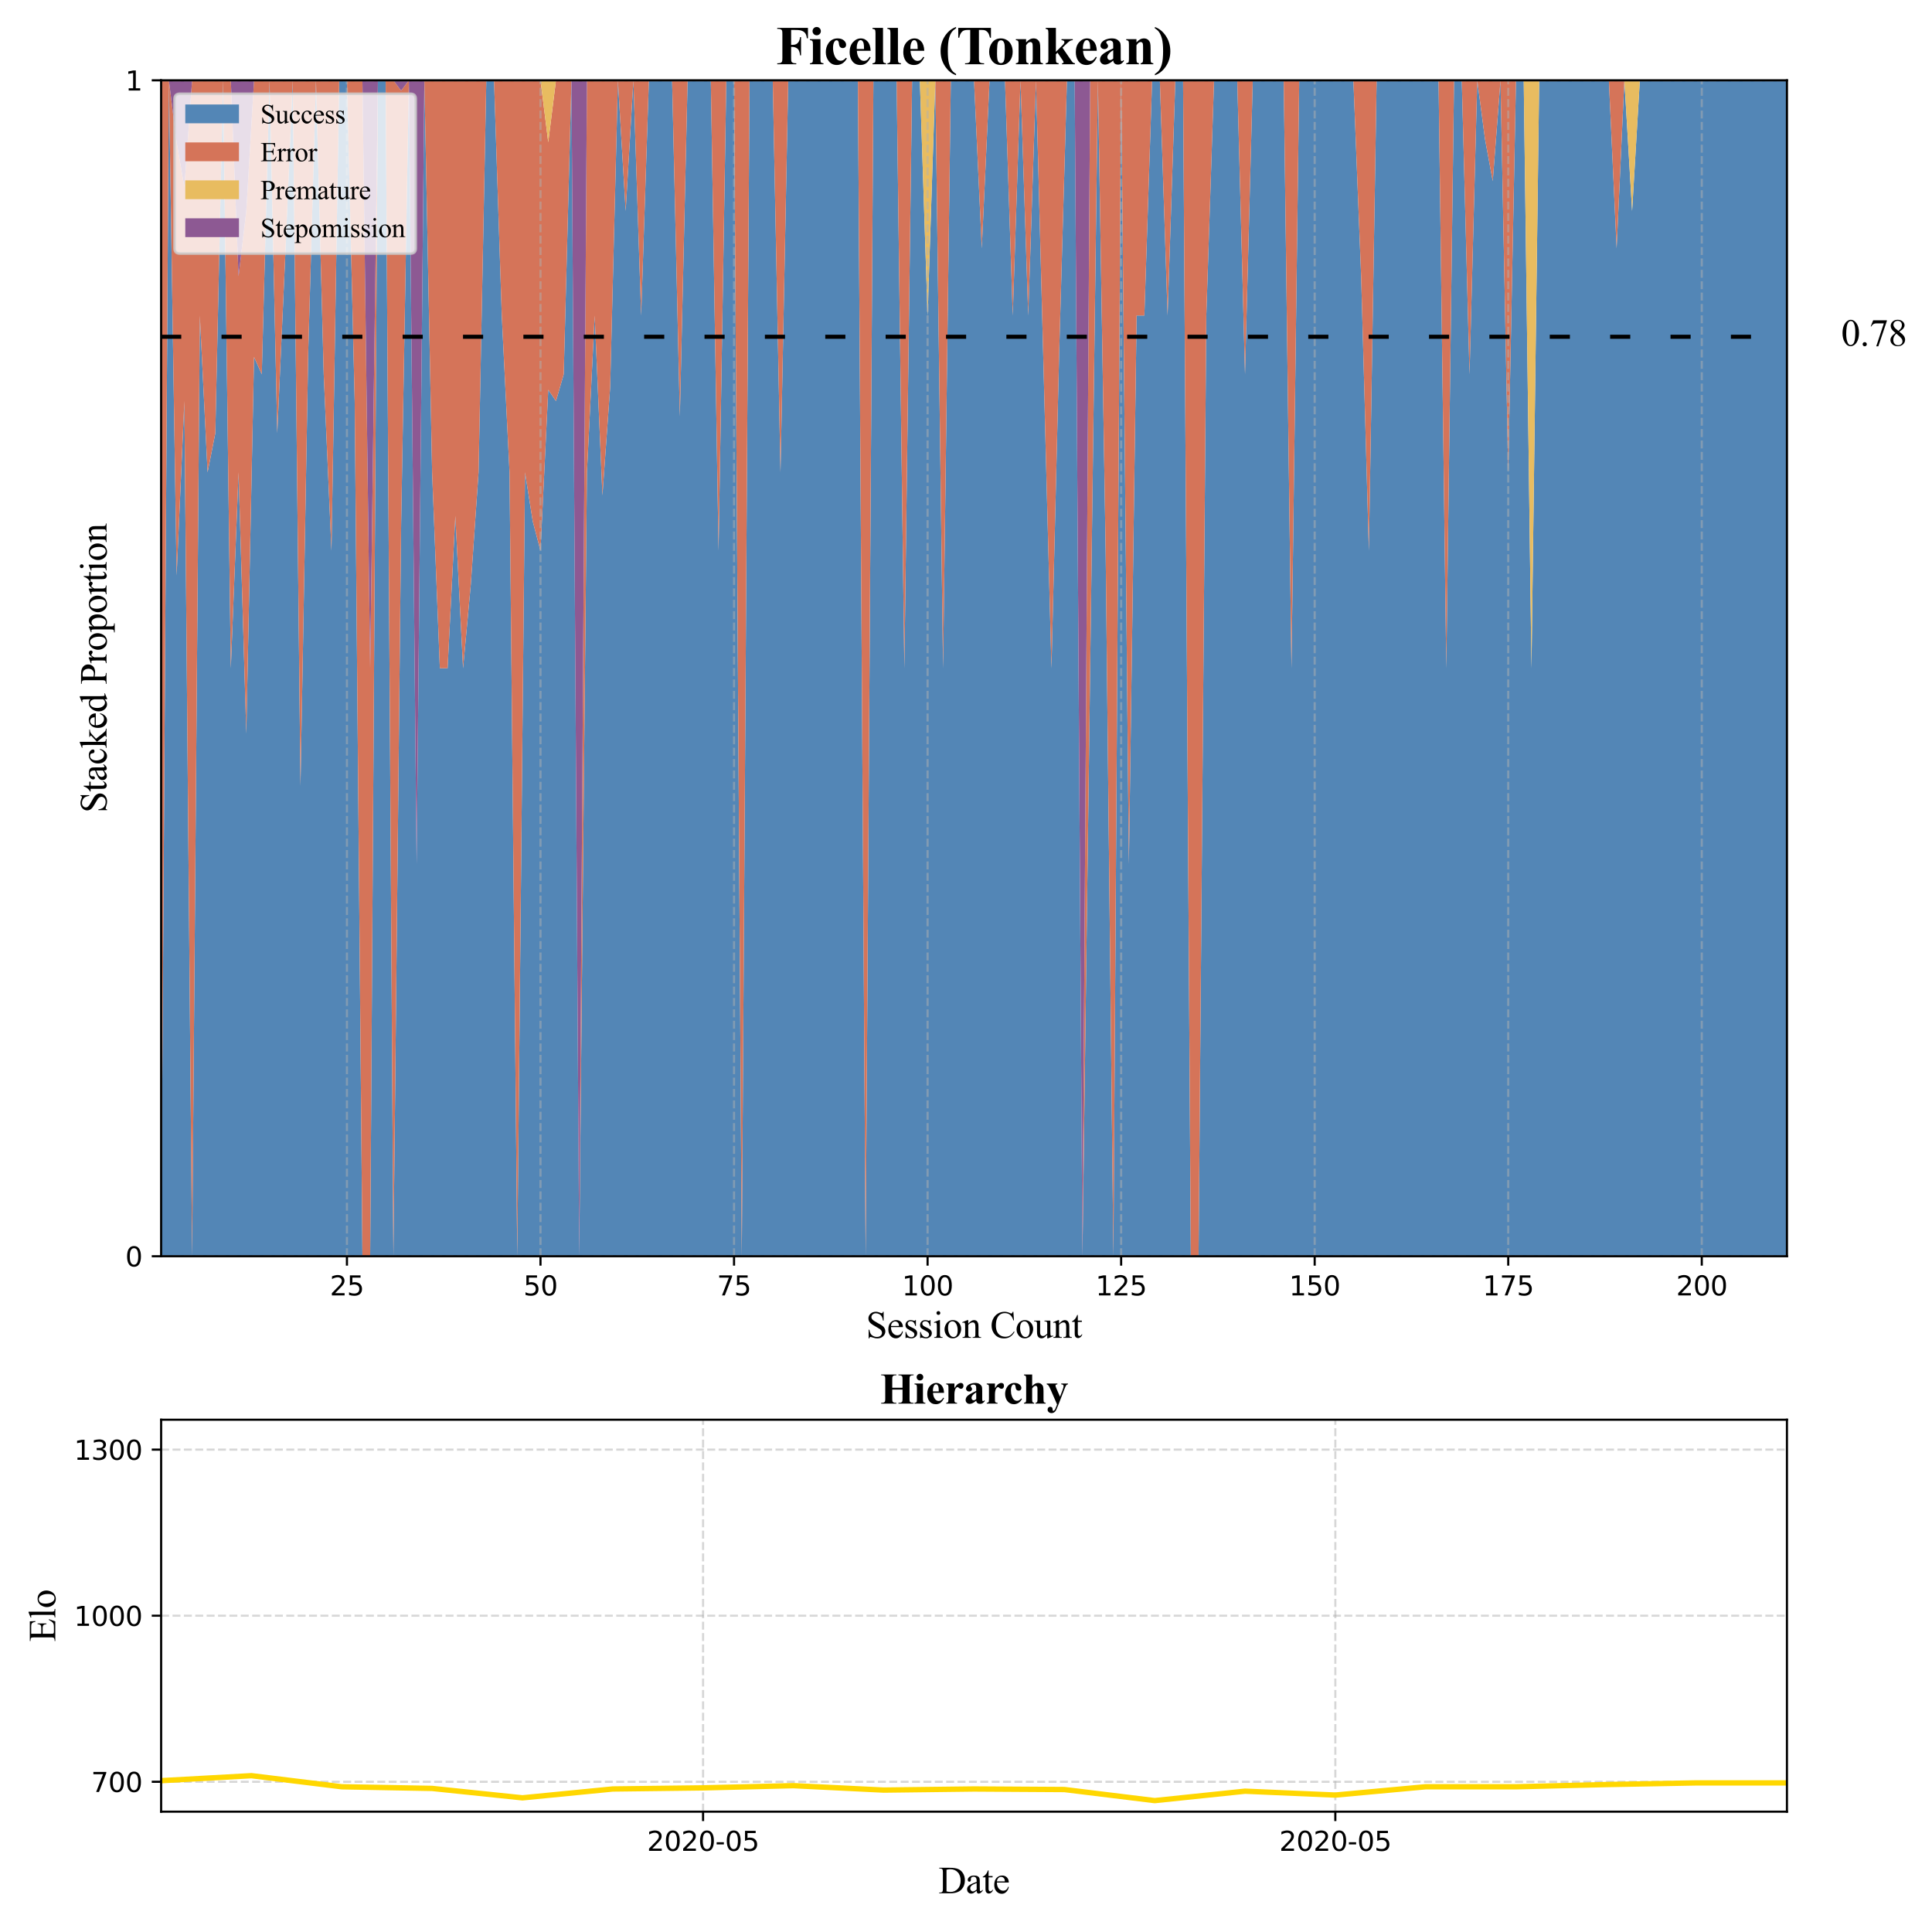 <?xml version="1.0" encoding="utf-8" standalone="no"?>
<!DOCTYPE svg PUBLIC "-//W3C//DTD SVG 1.1//EN"
  "http://www.w3.org/Graphics/SVG/1.1/DTD/svg11.dtd">
<svg xmlns:xlink="http://www.w3.org/1999/xlink" width="720pt" height="720pt" viewBox="0 0 720 720" xmlns="http://www.w3.org/2000/svg" version="1.1">
 <defs>
  <style type="text/css">*{stroke-linejoin: round; stroke-linecap: butt}</style>
 </defs>
 <g id="figure_1">
  <g id="patch_1">
   <path d="M 0 720 
L 720 720 
L 720 0 
L 0 0 
z
" style="fill: #ffffff"/>
  </g>
  <g id="axes_1">
   <g id="patch_2">
    <path d="M 60.05 468.165 
L 665.94 468.165 
L 665.94 29.94 
L 60.05 29.94 
z
" style="fill: #ffffff"/>
   </g>
   <g id="FillBetweenPolyCollection_1">
    <path d="M 60.05 468.165 
L 60.05 468.165 
L 62.935 468.165 
L 65.82 468.165 
L 68.706 468.165 
L 71.591 468.165 
L 74.476 468.165 
L 77.361 468.165 
L 80.246 468.165 
L 83.132 468.165 
L 86.017 468.165 
L 88.902 468.165 
L 91.787 468.165 
L 94.672 468.165 
L 97.557 468.165 
L 100.443 468.165 
L 103.328 468.165 
L 106.213 468.165 
L 109.098 468.165 
L 111.983 468.165 
L 114.869 468.165 
L 117.754 468.165 
L 120.639 468.165 
L 123.524 468.165 
L 126.409 468.165 
L 129.295 468.165 
L 132.18 468.165 
L 135.065 468.165 
L 137.95 468.165 
L 140.835 468.165 
L 143.721 468.165 
L 146.606 468.165 
L 149.491 468.165 
L 152.376 468.165 
L 155.261 468.165 
L 158.146 468.165 
L 161.032 468.165 
L 163.917 468.165 
L 166.802 468.165 
L 169.687 468.165 
L 172.572 468.165 
L 175.458 468.165 
L 178.343 468.165 
L 181.228 468.165 
L 184.113 468.165 
L 186.998 468.165 
L 189.884 468.165 
L 192.769 468.165 
L 195.654 468.165 
L 198.539 468.165 
L 201.424 468.165 
L 204.31 468.165 
L 207.195 468.165 
L 210.08 468.165 
L 212.965 468.165 
L 215.85 468.165 
L 218.735 468.165 
L 221.621 468.165 
L 224.506 468.165 
L 227.391 468.165 
L 230.276 468.165 
L 233.161 468.165 
L 236.047 468.165 
L 238.932 468.165 
L 241.817 468.165 
L 244.702 468.165 
L 247.587 468.165 
L 250.473 468.165 
L 253.358 468.165 
L 256.243 468.165 
L 259.128 468.165 
L 262.013 468.165 
L 264.899 468.165 
L 267.784 468.165 
L 270.669 468.165 
L 273.554 468.165 
L 276.439 468.165 
L 279.324 468.165 
L 282.21 468.165 
L 285.095 468.165 
L 287.98 468.165 
L 290.865 468.165 
L 293.75 468.165 
L 296.636 468.165 
L 299.521 468.165 
L 302.406 468.165 
L 305.291 468.165 
L 308.176 468.165 
L 311.062 468.165 
L 313.947 468.165 
L 316.832 468.165 
L 319.717 468.165 
L 322.602 468.165 
L 325.488 468.165 
L 328.373 468.165 
L 331.258 468.165 
L 334.143 468.165 
L 337.028 468.165 
L 339.913 468.165 
L 342.799 468.165 
L 345.684 468.165 
L 348.569 468.165 
L 351.454 468.165 
L 354.339 468.165 
L 357.225 468.165 
L 360.11 468.165 
L 362.995 468.165 
L 365.88 468.165 
L 368.765 468.165 
L 371.651 468.165 
L 374.536 468.165 
L 377.421 468.165 
L 380.306 468.165 
L 383.191 468.165 
L 386.077 468.165 
L 388.962 468.165 
L 391.847 468.165 
L 394.732 468.165 
L 397.617 468.165 
L 400.502 468.165 
L 403.388 468.165 
L 406.273 468.165 
L 409.158 468.165 
L 412.043 468.165 
L 414.928 468.165 
L 417.814 468.165 
L 420.699 468.165 
L 423.584 468.165 
L 426.469 468.165 
L 429.354 468.165 
L 432.24 468.165 
L 435.125 468.165 
L 438.01 468.165 
L 440.895 468.165 
L 443.78 468.165 
L 446.666 468.165 
L 449.551 468.165 
L 452.436 468.165 
L 455.321 468.165 
L 458.206 468.165 
L 461.091 468.165 
L 463.977 468.165 
L 466.862 468.165 
L 469.747 468.165 
L 472.632 468.165 
L 475.517 468.165 
L 478.403 468.165 
L 481.288 468.165 
L 484.173 468.165 
L 487.058 468.165 
L 489.943 468.165 
L 492.829 468.165 
L 495.714 468.165 
L 498.599 468.165 
L 501.484 468.165 
L 504.369 468.165 
L 507.255 468.165 
L 510.14 468.165 
L 513.025 468.165 
L 515.91 468.165 
L 518.795 468.165 
L 521.68 468.165 
L 524.566 468.165 
L 527.451 468.165 
L 530.336 468.165 
L 533.221 468.165 
L 536.106 468.165 
L 538.992 468.165 
L 541.877 468.165 
L 544.762 468.165 
L 547.647 468.165 
L 550.532 468.165 
L 553.418 468.165 
L 556.303 468.165 
L 559.188 468.165 
L 562.073 468.165 
L 564.958 468.165 
L 567.844 468.165 
L 570.729 468.165 
L 573.614 468.165 
L 576.499 468.165 
L 579.384 468.165 
L 582.269 468.165 
L 585.155 468.165 
L 588.04 468.165 
L 590.925 468.165 
L 593.81 468.165 
L 596.695 468.165 
L 599.581 468.165 
L 602.466 468.165 
L 605.351 468.165 
L 608.236 468.165 
L 611.121 468.165 
L 614.007 468.165 
L 616.892 468.165 
L 619.777 468.165 
L 622.662 468.165 
L 625.547 468.165 
L 628.433 468.165 
L 631.318 468.165 
L 634.203 468.165 
L 637.088 468.165 
L 639.973 468.165 
L 642.858 468.165 
L 645.744 468.165 
L 648.629 468.165 
L 651.514 468.165 
L 654.399 468.165 
L 657.284 468.165 
L 660.17 468.165 
L 663.055 468.165 
L 665.94 468.165 
L 665.94 29.94 
L 665.94 29.94 
L 663.055 29.94 
L 660.17 29.94 
L 657.284 29.94 
L 654.399 29.94 
L 651.514 29.94 
L 648.629 29.94 
L 645.744 29.94 
L 642.858 29.94 
L 639.973 29.94 
L 637.088 29.94 
L 634.203 29.94 
L 631.318 29.94 
L 628.433 29.94 
L 625.547 29.94 
L 622.662 29.94 
L 619.777 29.94 
L 616.892 29.94 
L 614.007 29.94 
L 611.121 29.94 
L 608.236 78.632 
L 605.351 29.94 
L 602.466 92.544 
L 599.581 29.94 
L 596.695 29.94 
L 593.81 29.94 
L 590.925 29.94 
L 588.04 29.94 
L 585.155 29.94 
L 582.269 29.94 
L 579.384 29.94 
L 576.499 29.94 
L 573.614 29.94 
L 570.729 249.053 
L 567.844 29.94 
L 564.958 29.94 
L 562.073 176.015 
L 559.188 29.94 
L 556.303 67.502 
L 553.418 51.851 
L 550.532 29.94 
L 547.647 139.496 
L 544.762 29.94 
L 541.877 29.94 
L 538.992 249.053 
L 536.106 29.94 
L 533.221 29.94 
L 530.336 29.94 
L 527.451 29.94 
L 524.566 29.94 
L 521.68 29.94 
L 518.795 29.94 
L 515.91 29.94 
L 513.025 29.94 
L 510.14 205.23 
L 507.255 102.978 
L 504.369 29.94 
L 501.484 29.94 
L 498.599 29.94 
L 495.714 29.94 
L 492.829 29.94 
L 489.943 29.94 
L 487.058 29.94 
L 484.173 29.94 
L 481.288 249.053 
L 478.403 29.94 
L 475.517 29.94 
L 472.632 29.94 
L 469.747 29.94 
L 466.862 29.94 
L 463.977 139.496 
L 461.091 29.94 
L 458.206 29.94 
L 455.321 29.94 
L 452.436 29.94 
L 449.551 117.585 
L 446.666 468.165 
L 443.78 468.165 
L 440.895 29.94 
L 438.01 29.94 
L 435.125 117.585 
L 432.24 29.94 
L 429.354 29.94 
L 426.469 117.585 
L 423.584 117.585 
L 420.699 322.09 
L 417.814 29.94 
L 414.928 468.165 
L 412.043 205.23 
L 409.158 29.94 
L 406.273 249.053 
L 403.388 468.165 
L 400.502 29.94 
L 397.617 29.94 
L 394.732 131.069 
L 391.847 249.053 
L 388.962 139.496 
L 386.077 29.94 
L 383.191 117.585 
L 380.306 29.94 
L 377.421 117.585 
L 374.536 29.94 
L 371.651 29.94 
L 368.765 29.94 
L 365.88 92.544 
L 362.995 29.94 
L 360.11 29.94 
L 357.225 29.94 
L 354.339 29.94 
L 351.454 249.053 
L 348.569 29.94 
L 345.684 117.585 
L 342.799 29.94 
L 339.913 29.94 
L 337.028 249.053 
L 334.143 29.94 
L 331.258 29.94 
L 328.373 29.94 
L 325.488 29.94 
L 322.602 468.165 
L 319.717 29.94 
L 316.832 29.94 
L 313.947 29.94 
L 311.062 29.94 
L 308.176 29.94 
L 305.291 29.94 
L 302.406 29.94 
L 299.521 29.94 
L 296.636 29.94 
L 293.75 29.94 
L 290.865 176.015 
L 287.98 29.94 
L 285.095 29.94 
L 282.21 29.94 
L 279.324 29.94 
L 276.439 468.165 
L 273.554 29.94 
L 270.669 29.94 
L 267.784 205.23 
L 264.899 29.94 
L 262.013 29.94 
L 259.128 29.94 
L 256.243 29.94 
L 253.358 155.147 
L 250.473 29.94 
L 247.587 29.94 
L 244.702 29.94 
L 241.817 29.94 
L 238.932 117.585 
L 236.047 29.94 
L 233.161 78.632 
L 230.276 29.94 
L 227.391 144.26 
L 224.506 184.608 
L 221.621 117.585 
L 218.735 176.015 
L 215.85 468.165 
L 212.965 29.94 
L 210.08 139.496 
L 207.195 149.456 
L 204.31 145.262 
L 201.424 205.23 
L 198.539 194.274 
L 195.654 176.015 
L 192.769 468.165 
L 189.884 176.015 
L 186.998 117.585 
L 184.113 29.94 
L 181.228 29.94 
L 178.343 176.015 
L 175.458 217.751 
L 172.572 249.053 
L 169.687 192.246 
L 166.802 249.053 
L 163.917 249.053 
L 161.032 176.015 
L 158.146 29.94 
L 155.261 322.09 
L 152.376 29.94 
L 149.491 195.235 
L 146.606 468.165 
L 143.721 29.94 
L 140.835 29.94 
L 137.95 468.165 
L 135.065 468.165 
L 132.18 149.456 
L 129.295 29.94 
L 126.409 29.94 
L 123.524 205.23 
L 120.639 139.496 
L 117.754 29.94 
L 114.869 131.069 
L 111.983 292.875 
L 109.098 29.94 
L 106.213 97.359 
L 103.328 161.407 
L 100.443 29.94 
L 97.557 139.496 
L 94.672 133.052 
L 91.787 273.398 
L 88.902 176.015 
L 86.017 249.053 
L 83.132 29.94 
L 80.246 161.407 
L 77.361 176.015 
L 74.476 117.585 
L 71.591 468.165 
L 68.706 149.456 
L 65.82 214.456 
L 62.935 29.94 
L 60.05 468.165 
z
" clip-path="url(#pe75cb7e6d1)" style="fill: #5386b6"/>
   </g>
   <g id="FillBetweenPolyCollection_2">
    <path d="M 60.05 29.94 
L 60.05 468.165 
L 62.935 29.94 
L 65.82 214.456 
L 68.706 149.456 
L 71.591 468.165 
L 74.476 117.585 
L 77.361 176.015 
L 80.246 161.407 
L 83.132 29.94 
L 86.017 249.053 
L 88.902 176.015 
L 91.787 273.398 
L 94.672 133.052 
L 97.557 139.496 
L 100.443 29.94 
L 103.328 161.407 
L 106.213 97.359 
L 109.098 29.94 
L 111.983 292.875 
L 114.869 131.069 
L 117.754 29.94 
L 120.639 139.496 
L 123.524 205.23 
L 126.409 29.94 
L 129.295 29.94 
L 132.18 149.456 
L 135.065 468.165 
L 137.95 468.165 
L 140.835 29.94 
L 143.721 29.94 
L 146.606 468.165 
L 149.491 195.235 
L 152.376 29.94 
L 155.261 322.09 
L 158.146 29.94 
L 161.032 176.015 
L 163.917 249.053 
L 166.802 249.053 
L 169.687 192.246 
L 172.572 249.053 
L 175.458 217.751 
L 178.343 176.015 
L 181.228 29.94 
L 184.113 29.94 
L 186.998 117.585 
L 189.884 176.015 
L 192.769 468.165 
L 195.654 176.015 
L 198.539 194.274 
L 201.424 205.23 
L 204.31 145.262 
L 207.195 149.456 
L 210.08 139.496 
L 212.965 29.94 
L 215.85 468.165 
L 218.735 176.015 
L 221.621 117.585 
L 224.506 184.608 
L 227.391 144.26 
L 230.276 29.94 
L 233.161 78.632 
L 236.047 29.94 
L 238.932 117.585 
L 241.817 29.94 
L 244.702 29.94 
L 247.587 29.94 
L 250.473 29.94 
L 253.358 155.147 
L 256.243 29.94 
L 259.128 29.94 
L 262.013 29.94 
L 264.899 29.94 
L 267.784 205.23 
L 270.669 29.94 
L 273.554 29.94 
L 276.439 468.165 
L 279.324 29.94 
L 282.21 29.94 
L 285.095 29.94 
L 287.98 29.94 
L 290.865 176.015 
L 293.75 29.94 
L 296.636 29.94 
L 299.521 29.94 
L 302.406 29.94 
L 305.291 29.94 
L 308.176 29.94 
L 311.062 29.94 
L 313.947 29.94 
L 316.832 29.94 
L 319.717 29.94 
L 322.602 468.165 
L 325.488 29.94 
L 328.373 29.94 
L 331.258 29.94 
L 334.143 29.94 
L 337.028 249.053 
L 339.913 29.94 
L 342.799 29.94 
L 345.684 117.585 
L 348.569 29.94 
L 351.454 249.053 
L 354.339 29.94 
L 357.225 29.94 
L 360.11 29.94 
L 362.995 29.94 
L 365.88 92.544 
L 368.765 29.94 
L 371.651 29.94 
L 374.536 29.94 
L 377.421 117.585 
L 380.306 29.94 
L 383.191 117.585 
L 386.077 29.94 
L 388.962 139.496 
L 391.847 249.053 
L 394.732 131.069 
L 397.617 29.94 
L 400.502 29.94 
L 403.388 468.165 
L 406.273 249.053 
L 409.158 29.94 
L 412.043 205.23 
L 414.928 468.165 
L 417.814 29.94 
L 420.699 322.09 
L 423.584 117.585 
L 426.469 117.585 
L 429.354 29.94 
L 432.24 29.94 
L 435.125 117.585 
L 438.01 29.94 
L 440.895 29.94 
L 443.78 468.165 
L 446.666 468.165 
L 449.551 117.585 
L 452.436 29.94 
L 455.321 29.94 
L 458.206 29.94 
L 461.091 29.94 
L 463.977 139.496 
L 466.862 29.94 
L 469.747 29.94 
L 472.632 29.94 
L 475.517 29.94 
L 478.403 29.94 
L 481.288 249.053 
L 484.173 29.94 
L 487.058 29.94 
L 489.943 29.94 
L 492.829 29.94 
L 495.714 29.94 
L 498.599 29.94 
L 501.484 29.94 
L 504.369 29.94 
L 507.255 102.978 
L 510.14 205.23 
L 513.025 29.94 
L 515.91 29.94 
L 518.795 29.94 
L 521.68 29.94 
L 524.566 29.94 
L 527.451 29.94 
L 530.336 29.94 
L 533.221 29.94 
L 536.106 29.94 
L 538.992 249.053 
L 541.877 29.94 
L 544.762 29.94 
L 547.647 139.496 
L 550.532 29.94 
L 553.418 51.851 
L 556.303 67.502 
L 559.188 29.94 
L 562.073 176.015 
L 564.958 29.94 
L 567.844 29.94 
L 570.729 249.053 
L 573.614 29.94 
L 576.499 29.94 
L 579.384 29.94 
L 582.269 29.94 
L 585.155 29.94 
L 588.04 29.94 
L 590.925 29.94 
L 593.81 29.94 
L 596.695 29.94 
L 599.581 29.94 
L 602.466 92.544 
L 605.351 29.94 
L 608.236 78.632 
L 611.121 29.94 
L 614.007 29.94 
L 616.892 29.94 
L 619.777 29.94 
L 622.662 29.94 
L 625.547 29.94 
L 628.433 29.94 
L 631.318 29.94 
L 634.203 29.94 
L 637.088 29.94 
L 639.973 29.94 
L 642.858 29.94 
L 645.744 29.94 
L 648.629 29.94 
L 651.514 29.94 
L 654.399 29.94 
L 657.284 29.94 
L 660.17 29.94 
L 663.055 29.94 
L 665.94 29.94 
L 665.94 29.94 
L 665.94 29.94 
L 663.055 29.94 
L 660.17 29.94 
L 657.284 29.94 
L 654.399 29.94 
L 651.514 29.94 
L 648.629 29.94 
L 645.744 29.94 
L 642.858 29.94 
L 639.973 29.94 
L 637.088 29.94 
L 634.203 29.94 
L 631.318 29.94 
L 628.433 29.94 
L 625.547 29.94 
L 622.662 29.94 
L 619.777 29.94 
L 616.892 29.94 
L 614.007 29.94 
L 611.121 29.94 
L 608.236 78.632 
L 605.351 29.94 
L 602.466 29.94 
L 599.581 29.94 
L 596.695 29.94 
L 593.81 29.94 
L 590.925 29.94 
L 588.04 29.94 
L 585.155 29.94 
L 582.269 29.94 
L 579.384 29.94 
L 576.499 29.94 
L 573.614 29.94 
L 570.729 249.053 
L 567.844 29.94 
L 564.958 29.94 
L 562.073 29.94 
L 559.188 29.94 
L 556.303 29.94 
L 553.418 29.94 
L 550.532 29.94 
L 547.647 29.94 
L 544.762 29.94 
L 541.877 29.94 
L 538.992 29.94 
L 536.106 29.94 
L 533.221 29.94 
L 530.336 29.94 
L 527.451 29.94 
L 524.566 29.94 
L 521.68 29.94 
L 518.795 29.94 
L 515.91 29.94 
L 513.025 29.94 
L 510.14 29.94 
L 507.255 29.94 
L 504.369 29.94 
L 501.484 29.94 
L 498.599 29.94 
L 495.714 29.94 
L 492.829 29.94 
L 489.943 29.94 
L 487.058 29.94 
L 484.173 29.94 
L 481.288 29.94 
L 478.403 29.94 
L 475.517 29.94 
L 472.632 29.94 
L 469.747 29.94 
L 466.862 29.94 
L 463.977 29.94 
L 461.091 29.94 
L 458.206 29.94 
L 455.321 29.94 
L 452.436 29.94 
L 449.551 29.94 
L 446.666 29.94 
L 443.78 29.94 
L 440.895 29.94 
L 438.01 29.94 
L 435.125 29.94 
L 432.24 29.94 
L 429.354 29.94 
L 426.469 29.94 
L 423.584 29.94 
L 420.699 29.94 
L 417.814 29.94 
L 414.928 29.94 
L 412.043 29.94 
L 409.158 29.94 
L 406.273 29.94 
L 403.388 468.165 
L 400.502 29.94 
L 397.617 29.94 
L 394.732 29.94 
L 391.847 29.94 
L 388.962 29.94 
L 386.077 29.94 
L 383.191 29.94 
L 380.306 29.94 
L 377.421 29.94 
L 374.536 29.94 
L 371.651 29.94 
L 368.765 29.94 
L 365.88 29.94 
L 362.995 29.94 
L 360.11 29.94 
L 357.225 29.94 
L 354.339 29.94 
L 351.454 29.94 
L 348.569 29.94 
L 345.684 117.585 
L 342.799 29.94 
L 339.913 29.94 
L 337.028 29.94 
L 334.143 29.94 
L 331.258 29.94 
L 328.373 29.94 
L 325.488 29.94 
L 322.602 29.94 
L 319.717 29.94 
L 316.832 29.94 
L 313.947 29.94 
L 311.062 29.94 
L 308.176 29.94 
L 305.291 29.94 
L 302.406 29.94 
L 299.521 29.94 
L 296.636 29.94 
L 293.75 29.94 
L 290.865 29.94 
L 287.98 29.94 
L 285.095 29.94 
L 282.21 29.94 
L 279.324 29.94 
L 276.439 29.94 
L 273.554 29.94 
L 270.669 29.94 
L 267.784 29.94 
L 264.899 29.94 
L 262.013 29.94 
L 259.128 29.94 
L 256.243 29.94 
L 253.358 29.94 
L 250.473 29.94 
L 247.587 29.94 
L 244.702 29.94 
L 241.817 29.94 
L 238.932 29.94 
L 236.047 29.94 
L 233.161 29.94 
L 230.276 29.94 
L 227.391 29.94 
L 224.506 29.94 
L 221.621 29.94 
L 218.735 29.94 
L 215.85 468.165 
L 212.965 29.94 
L 210.08 29.94 
L 207.195 29.94 
L 204.31 53.004 
L 201.424 29.94 
L 198.539 29.94 
L 195.654 29.94 
L 192.769 29.94 
L 189.884 29.94 
L 186.998 29.94 
L 184.113 29.94 
L 181.228 29.94 
L 178.343 29.94 
L 175.458 29.94 
L 172.572 29.94 
L 169.687 29.94 
L 166.802 29.94 
L 163.917 29.94 
L 161.032 29.94 
L 158.146 29.94 
L 155.261 322.09 
L 152.376 29.94 
L 149.491 33.784 
L 146.606 29.94 
L 143.721 29.94 
L 140.835 29.94 
L 137.95 249.053 
L 135.065 29.94 
L 132.18 29.94 
L 129.295 29.94 
L 126.409 29.94 
L 123.524 29.94 
L 120.639 29.94 
L 117.754 29.94 
L 114.869 29.94 
L 111.983 29.94 
L 109.098 29.94 
L 106.213 29.94 
L 103.328 29.94 
L 100.443 29.94 
L 97.557 29.94 
L 94.672 29.94 
L 91.787 78.632 
L 88.902 102.978 
L 86.017 29.94 
L 83.132 29.94 
L 80.246 29.94 
L 77.361 29.94 
L 74.476 29.94 
L 71.591 29.94 
L 68.706 69.779 
L 65.82 53.004 
L 62.935 29.94 
L 60.05 29.94 
z
" clip-path="url(#pe75cb7e6d1)" style="fill: #d57459"/>
   </g>
   <g id="FillBetweenPolyCollection_3">
    <path d="M 60.05 29.94 
L 60.05 29.94 
L 62.935 29.94 
L 65.82 53.004 
L 68.706 69.779 
L 71.591 29.94 
L 74.476 29.94 
L 77.361 29.94 
L 80.246 29.94 
L 83.132 29.94 
L 86.017 29.94 
L 88.902 102.978 
L 91.787 78.632 
L 94.672 29.94 
L 97.557 29.94 
L 100.443 29.94 
L 103.328 29.94 
L 106.213 29.94 
L 109.098 29.94 
L 111.983 29.94 
L 114.869 29.94 
L 117.754 29.94 
L 120.639 29.94 
L 123.524 29.94 
L 126.409 29.94 
L 129.295 29.94 
L 132.18 29.94 
L 135.065 29.94 
L 137.95 249.053 
L 140.835 29.94 
L 143.721 29.94 
L 146.606 29.94 
L 149.491 33.784 
L 152.376 29.94 
L 155.261 322.09 
L 158.146 29.94 
L 161.032 29.94 
L 163.917 29.94 
L 166.802 29.94 
L 169.687 29.94 
L 172.572 29.94 
L 175.458 29.94 
L 178.343 29.94 
L 181.228 29.94 
L 184.113 29.94 
L 186.998 29.94 
L 189.884 29.94 
L 192.769 29.94 
L 195.654 29.94 
L 198.539 29.94 
L 201.424 29.94 
L 204.31 53.004 
L 207.195 29.94 
L 210.08 29.94 
L 212.965 29.94 
L 215.85 468.165 
L 218.735 29.94 
L 221.621 29.94 
L 224.506 29.94 
L 227.391 29.94 
L 230.276 29.94 
L 233.161 29.94 
L 236.047 29.94 
L 238.932 29.94 
L 241.817 29.94 
L 244.702 29.94 
L 247.587 29.94 
L 250.473 29.94 
L 253.358 29.94 
L 256.243 29.94 
L 259.128 29.94 
L 262.013 29.94 
L 264.899 29.94 
L 267.784 29.94 
L 270.669 29.94 
L 273.554 29.94 
L 276.439 29.94 
L 279.324 29.94 
L 282.21 29.94 
L 285.095 29.94 
L 287.98 29.94 
L 290.865 29.94 
L 293.75 29.94 
L 296.636 29.94 
L 299.521 29.94 
L 302.406 29.94 
L 305.291 29.94 
L 308.176 29.94 
L 311.062 29.94 
L 313.947 29.94 
L 316.832 29.94 
L 319.717 29.94 
L 322.602 29.94 
L 325.488 29.94 
L 328.373 29.94 
L 331.258 29.94 
L 334.143 29.94 
L 337.028 29.94 
L 339.913 29.94 
L 342.799 29.94 
L 345.684 117.585 
L 348.569 29.94 
L 351.454 29.94 
L 354.339 29.94 
L 357.225 29.94 
L 360.11 29.94 
L 362.995 29.94 
L 365.88 29.94 
L 368.765 29.94 
L 371.651 29.94 
L 374.536 29.94 
L 377.421 29.94 
L 380.306 29.94 
L 383.191 29.94 
L 386.077 29.94 
L 388.962 29.94 
L 391.847 29.94 
L 394.732 29.94 
L 397.617 29.94 
L 400.502 29.94 
L 403.388 468.165 
L 406.273 29.94 
L 409.158 29.94 
L 412.043 29.94 
L 414.928 29.94 
L 417.814 29.94 
L 420.699 29.94 
L 423.584 29.94 
L 426.469 29.94 
L 429.354 29.94 
L 432.24 29.94 
L 435.125 29.94 
L 438.01 29.94 
L 440.895 29.94 
L 443.78 29.94 
L 446.666 29.94 
L 449.551 29.94 
L 452.436 29.94 
L 455.321 29.94 
L 458.206 29.94 
L 461.091 29.94 
L 463.977 29.94 
L 466.862 29.94 
L 469.747 29.94 
L 472.632 29.94 
L 475.517 29.94 
L 478.403 29.94 
L 481.288 29.94 
L 484.173 29.94 
L 487.058 29.94 
L 489.943 29.94 
L 492.829 29.94 
L 495.714 29.94 
L 498.599 29.94 
L 501.484 29.94 
L 504.369 29.94 
L 507.255 29.94 
L 510.14 29.94 
L 513.025 29.94 
L 515.91 29.94 
L 518.795 29.94 
L 521.68 29.94 
L 524.566 29.94 
L 527.451 29.94 
L 530.336 29.94 
L 533.221 29.94 
L 536.106 29.94 
L 538.992 29.94 
L 541.877 29.94 
L 544.762 29.94 
L 547.647 29.94 
L 550.532 29.94 
L 553.418 29.94 
L 556.303 29.94 
L 559.188 29.94 
L 562.073 29.94 
L 564.958 29.94 
L 567.844 29.94 
L 570.729 249.053 
L 573.614 29.94 
L 576.499 29.94 
L 579.384 29.94 
L 582.269 29.94 
L 585.155 29.94 
L 588.04 29.94 
L 590.925 29.94 
L 593.81 29.94 
L 596.695 29.94 
L 599.581 29.94 
L 602.466 29.94 
L 605.351 29.94 
L 608.236 78.632 
L 611.121 29.94 
L 614.007 29.94 
L 616.892 29.94 
L 619.777 29.94 
L 622.662 29.94 
L 625.547 29.94 
L 628.433 29.94 
L 631.318 29.94 
L 634.203 29.94 
L 637.088 29.94 
L 639.973 29.94 
L 642.858 29.94 
L 645.744 29.94 
L 648.629 29.94 
L 651.514 29.94 
L 654.399 29.94 
L 657.284 29.94 
L 660.17 29.94 
L 663.055 29.94 
L 665.94 29.94 
L 665.94 29.94 
L 665.94 29.94 
L 663.055 29.94 
L 660.17 29.94 
L 657.284 29.94 
L 654.399 29.94 
L 651.514 29.94 
L 648.629 29.94 
L 645.744 29.94 
L 642.858 29.94 
L 639.973 29.94 
L 637.088 29.94 
L 634.203 29.94 
L 631.318 29.94 
L 628.433 29.94 
L 625.547 29.94 
L 622.662 29.94 
L 619.777 29.94 
L 616.892 29.94 
L 614.007 29.94 
L 611.121 29.94 
L 608.236 29.94 
L 605.351 29.94 
L 602.466 29.94 
L 599.581 29.94 
L 596.695 29.94 
L 593.81 29.94 
L 590.925 29.94 
L 588.04 29.94 
L 585.155 29.94 
L 582.269 29.94 
L 579.384 29.94 
L 576.499 29.94 
L 573.614 29.94 
L 570.729 29.94 
L 567.844 29.94 
L 564.958 29.94 
L 562.073 29.94 
L 559.188 29.94 
L 556.303 29.94 
L 553.418 29.94 
L 550.532 29.94 
L 547.647 29.94 
L 544.762 29.94 
L 541.877 29.94 
L 538.992 29.94 
L 536.106 29.94 
L 533.221 29.94 
L 530.336 29.94 
L 527.451 29.94 
L 524.566 29.94 
L 521.68 29.94 
L 518.795 29.94 
L 515.91 29.94 
L 513.025 29.94 
L 510.14 29.94 
L 507.255 29.94 
L 504.369 29.94 
L 501.484 29.94 
L 498.599 29.94 
L 495.714 29.94 
L 492.829 29.94 
L 489.943 29.94 
L 487.058 29.94 
L 484.173 29.94 
L 481.288 29.94 
L 478.403 29.94 
L 475.517 29.94 
L 472.632 29.94 
L 469.747 29.94 
L 466.862 29.94 
L 463.977 29.94 
L 461.091 29.94 
L 458.206 29.94 
L 455.321 29.94 
L 452.436 29.94 
L 449.551 29.94 
L 446.666 29.94 
L 443.78 29.94 
L 440.895 29.94 
L 438.01 29.94 
L 435.125 29.94 
L 432.24 29.94 
L 429.354 29.94 
L 426.469 29.94 
L 423.584 29.94 
L 420.699 29.94 
L 417.814 29.94 
L 414.928 29.94 
L 412.043 29.94 
L 409.158 29.94 
L 406.273 29.94 
L 403.388 468.165 
L 400.502 29.94 
L 397.617 29.94 
L 394.732 29.94 
L 391.847 29.94 
L 388.962 29.94 
L 386.077 29.94 
L 383.191 29.94 
L 380.306 29.94 
L 377.421 29.94 
L 374.536 29.94 
L 371.651 29.94 
L 368.765 29.94 
L 365.88 29.94 
L 362.995 29.94 
L 360.11 29.94 
L 357.225 29.94 
L 354.339 29.94 
L 351.454 29.94 
L 348.569 29.94 
L 345.684 29.94 
L 342.799 29.94 
L 339.913 29.94 
L 337.028 29.94 
L 334.143 29.94 
L 331.258 29.94 
L 328.373 29.94 
L 325.488 29.94 
L 322.602 29.94 
L 319.717 29.94 
L 316.832 29.94 
L 313.947 29.94 
L 311.062 29.94 
L 308.176 29.94 
L 305.291 29.94 
L 302.406 29.94 
L 299.521 29.94 
L 296.636 29.94 
L 293.75 29.94 
L 290.865 29.94 
L 287.98 29.94 
L 285.095 29.94 
L 282.21 29.94 
L 279.324 29.94 
L 276.439 29.94 
L 273.554 29.94 
L 270.669 29.94 
L 267.784 29.94 
L 264.899 29.94 
L 262.013 29.94 
L 259.128 29.94 
L 256.243 29.94 
L 253.358 29.94 
L 250.473 29.94 
L 247.587 29.94 
L 244.702 29.94 
L 241.817 29.94 
L 238.932 29.94 
L 236.047 29.94 
L 233.161 29.94 
L 230.276 29.94 
L 227.391 29.94 
L 224.506 29.94 
L 221.621 29.94 
L 218.735 29.94 
L 215.85 468.165 
L 212.965 29.94 
L 210.08 29.94 
L 207.195 29.94 
L 204.31 29.94 
L 201.424 29.94 
L 198.539 29.94 
L 195.654 29.94 
L 192.769 29.94 
L 189.884 29.94 
L 186.998 29.94 
L 184.113 29.94 
L 181.228 29.94 
L 178.343 29.94 
L 175.458 29.94 
L 172.572 29.94 
L 169.687 29.94 
L 166.802 29.94 
L 163.917 29.94 
L 161.032 29.94 
L 158.146 29.94 
L 155.261 322.09 
L 152.376 29.94 
L 149.491 33.784 
L 146.606 29.94 
L 143.721 29.94 
L 140.835 29.94 
L 137.95 249.053 
L 135.065 29.94 
L 132.18 29.94 
L 129.295 29.94 
L 126.409 29.94 
L 123.524 29.94 
L 120.639 29.94 
L 117.754 29.94 
L 114.869 29.94 
L 111.983 29.94 
L 109.098 29.94 
L 106.213 29.94 
L 103.328 29.94 
L 100.443 29.94 
L 97.557 29.94 
L 94.672 29.94 
L 91.787 78.632 
L 88.902 102.978 
L 86.017 29.94 
L 83.132 29.94 
L 80.246 29.94 
L 77.361 29.94 
L 74.476 29.94 
L 71.591 29.94 
L 68.706 69.779 
L 65.82 53.004 
L 62.935 29.94 
L 60.05 29.94 
z
" clip-path="url(#pe75cb7e6d1)" style="fill: #e8bc60"/>
   </g>
   <g id="FillBetweenPolyCollection_4">
    <path d="M 60.05 29.94 
L 60.05 29.94 
L 62.935 29.94 
L 65.82 53.004 
L 68.706 69.779 
L 71.591 29.94 
L 74.476 29.94 
L 77.361 29.94 
L 80.246 29.94 
L 83.132 29.94 
L 86.017 29.94 
L 88.902 102.978 
L 91.787 78.632 
L 94.672 29.94 
L 97.557 29.94 
L 100.443 29.94 
L 103.328 29.94 
L 106.213 29.94 
L 109.098 29.94 
L 111.983 29.94 
L 114.869 29.94 
L 117.754 29.94 
L 120.639 29.94 
L 123.524 29.94 
L 126.409 29.94 
L 129.295 29.94 
L 132.18 29.94 
L 135.065 29.94 
L 137.95 249.053 
L 140.835 29.94 
L 143.721 29.94 
L 146.606 29.94 
L 149.491 33.784 
L 152.376 29.94 
L 155.261 322.09 
L 158.146 29.94 
L 161.032 29.94 
L 163.917 29.94 
L 166.802 29.94 
L 169.687 29.94 
L 172.572 29.94 
L 175.458 29.94 
L 178.343 29.94 
L 181.228 29.94 
L 184.113 29.94 
L 186.998 29.94 
L 189.884 29.94 
L 192.769 29.94 
L 195.654 29.94 
L 198.539 29.94 
L 201.424 29.94 
L 204.31 29.94 
L 207.195 29.94 
L 210.08 29.94 
L 212.965 29.94 
L 215.85 468.165 
L 218.735 29.94 
L 221.621 29.94 
L 224.506 29.94 
L 227.391 29.94 
L 230.276 29.94 
L 233.161 29.94 
L 236.047 29.94 
L 238.932 29.94 
L 241.817 29.94 
L 244.702 29.94 
L 247.587 29.94 
L 250.473 29.94 
L 253.358 29.94 
L 256.243 29.94 
L 259.128 29.94 
L 262.013 29.94 
L 264.899 29.94 
L 267.784 29.94 
L 270.669 29.94 
L 273.554 29.94 
L 276.439 29.94 
L 279.324 29.94 
L 282.21 29.94 
L 285.095 29.94 
L 287.98 29.94 
L 290.865 29.94 
L 293.75 29.94 
L 296.636 29.94 
L 299.521 29.94 
L 302.406 29.94 
L 305.291 29.94 
L 308.176 29.94 
L 311.062 29.94 
L 313.947 29.94 
L 316.832 29.94 
L 319.717 29.94 
L 322.602 29.94 
L 325.488 29.94 
L 328.373 29.94 
L 331.258 29.94 
L 334.143 29.94 
L 337.028 29.94 
L 339.913 29.94 
L 342.799 29.94 
L 345.684 29.94 
L 348.569 29.94 
L 351.454 29.94 
L 354.339 29.94 
L 357.225 29.94 
L 360.11 29.94 
L 362.995 29.94 
L 365.88 29.94 
L 368.765 29.94 
L 371.651 29.94 
L 374.536 29.94 
L 377.421 29.94 
L 380.306 29.94 
L 383.191 29.94 
L 386.077 29.94 
L 388.962 29.94 
L 391.847 29.94 
L 394.732 29.94 
L 397.617 29.94 
L 400.502 29.94 
L 403.388 468.165 
L 406.273 29.94 
L 409.158 29.94 
L 412.043 29.94 
L 414.928 29.94 
L 417.814 29.94 
L 420.699 29.94 
L 423.584 29.94 
L 426.469 29.94 
L 429.354 29.94 
L 432.24 29.94 
L 435.125 29.94 
L 438.01 29.94 
L 440.895 29.94 
L 443.78 29.94 
L 446.666 29.94 
L 449.551 29.94 
L 452.436 29.94 
L 455.321 29.94 
L 458.206 29.94 
L 461.091 29.94 
L 463.977 29.94 
L 466.862 29.94 
L 469.747 29.94 
L 472.632 29.94 
L 475.517 29.94 
L 478.403 29.94 
L 481.288 29.94 
L 484.173 29.94 
L 487.058 29.94 
L 489.943 29.94 
L 492.829 29.94 
L 495.714 29.94 
L 498.599 29.94 
L 501.484 29.94 
L 504.369 29.94 
L 507.255 29.94 
L 510.14 29.94 
L 513.025 29.94 
L 515.91 29.94 
L 518.795 29.94 
L 521.68 29.94 
L 524.566 29.94 
L 527.451 29.94 
L 530.336 29.94 
L 533.221 29.94 
L 536.106 29.94 
L 538.992 29.94 
L 541.877 29.94 
L 544.762 29.94 
L 547.647 29.94 
L 550.532 29.94 
L 553.418 29.94 
L 556.303 29.94 
L 559.188 29.94 
L 562.073 29.94 
L 564.958 29.94 
L 567.844 29.94 
L 570.729 29.94 
L 573.614 29.94 
L 576.499 29.94 
L 579.384 29.94 
L 582.269 29.94 
L 585.155 29.94 
L 588.04 29.94 
L 590.925 29.94 
L 593.81 29.94 
L 596.695 29.94 
L 599.581 29.94 
L 602.466 29.94 
L 605.351 29.94 
L 608.236 29.94 
L 611.121 29.94 
L 614.007 29.94 
L 616.892 29.94 
L 619.777 29.94 
L 622.662 29.94 
L 625.547 29.94 
L 628.433 29.94 
L 631.318 29.94 
L 634.203 29.94 
L 637.088 29.94 
L 639.973 29.94 
L 642.858 29.94 
L 645.744 29.94 
L 648.629 29.94 
L 651.514 29.94 
L 654.399 29.94 
L 657.284 29.94 
L 660.17 29.94 
L 663.055 29.94 
L 665.94 29.94 
L 665.94 29.94 
L 665.94 29.94 
L 663.055 29.94 
L 660.17 29.94 
L 657.284 29.94 
L 654.399 29.94 
L 651.514 29.94 
L 648.629 29.94 
L 645.744 29.94 
L 642.858 29.94 
L 639.973 29.94 
L 637.088 29.94 
L 634.203 29.94 
L 631.318 29.94 
L 628.433 29.94 
L 625.547 29.94 
L 622.662 29.94 
L 619.777 29.94 
L 616.892 29.94 
L 614.007 29.94 
L 611.121 29.94 
L 608.236 29.94 
L 605.351 29.94 
L 602.466 29.94 
L 599.581 29.94 
L 596.695 29.94 
L 593.81 29.94 
L 590.925 29.94 
L 588.04 29.94 
L 585.155 29.94 
L 582.269 29.94 
L 579.384 29.94 
L 576.499 29.94 
L 573.614 29.94 
L 570.729 29.94 
L 567.844 29.94 
L 564.958 29.94 
L 562.073 29.94 
L 559.188 29.94 
L 556.303 29.94 
L 553.418 29.94 
L 550.532 29.94 
L 547.647 29.94 
L 544.762 29.94 
L 541.877 29.94 
L 538.992 29.94 
L 536.106 29.94 
L 533.221 29.94 
L 530.336 29.94 
L 527.451 29.94 
L 524.566 29.94 
L 521.68 29.94 
L 518.795 29.94 
L 515.91 29.94 
L 513.025 29.94 
L 510.14 29.94 
L 507.255 29.94 
L 504.369 29.94 
L 501.484 29.94 
L 498.599 29.94 
L 495.714 29.94 
L 492.829 29.94 
L 489.943 29.94 
L 487.058 29.94 
L 484.173 29.94 
L 481.288 29.94 
L 478.403 29.94 
L 475.517 29.94 
L 472.632 29.94 
L 469.747 29.94 
L 466.862 29.94 
L 463.977 29.94 
L 461.091 29.94 
L 458.206 29.94 
L 455.321 29.94 
L 452.436 29.94 
L 449.551 29.94 
L 446.666 29.94 
L 443.78 29.94 
L 440.895 29.94 
L 438.01 29.94 
L 435.125 29.94 
L 432.24 29.94 
L 429.354 29.94 
L 426.469 29.94 
L 423.584 29.94 
L 420.699 29.94 
L 417.814 29.94 
L 414.928 29.94 
L 412.043 29.94 
L 409.158 29.94 
L 406.273 29.94 
L 403.388 29.94 
L 400.502 29.94 
L 397.617 29.94 
L 394.732 29.94 
L 391.847 29.94 
L 388.962 29.94 
L 386.077 29.94 
L 383.191 29.94 
L 380.306 29.94 
L 377.421 29.94 
L 374.536 29.94 
L 371.651 29.94 
L 368.765 29.94 
L 365.88 29.94 
L 362.995 29.94 
L 360.11 29.94 
L 357.225 29.94 
L 354.339 29.94 
L 351.454 29.94 
L 348.569 29.94 
L 345.684 29.94 
L 342.799 29.94 
L 339.913 29.94 
L 337.028 29.94 
L 334.143 29.94 
L 331.258 29.94 
L 328.373 29.94 
L 325.488 29.94 
L 322.602 29.94 
L 319.717 29.94 
L 316.832 29.94 
L 313.947 29.94 
L 311.062 29.94 
L 308.176 29.94 
L 305.291 29.94 
L 302.406 29.94 
L 299.521 29.94 
L 296.636 29.94 
L 293.75 29.94 
L 290.865 29.94 
L 287.98 29.94 
L 285.095 29.94 
L 282.21 29.94 
L 279.324 29.94 
L 276.439 29.94 
L 273.554 29.94 
L 270.669 29.94 
L 267.784 29.94 
L 264.899 29.94 
L 262.013 29.94 
L 259.128 29.94 
L 256.243 29.94 
L 253.358 29.94 
L 250.473 29.94 
L 247.587 29.94 
L 244.702 29.94 
L 241.817 29.94 
L 238.932 29.94 
L 236.047 29.94 
L 233.161 29.94 
L 230.276 29.94 
L 227.391 29.94 
L 224.506 29.94 
L 221.621 29.94 
L 218.735 29.94 
L 215.85 29.94 
L 212.965 29.94 
L 210.08 29.94 
L 207.195 29.94 
L 204.31 29.94 
L 201.424 29.94 
L 198.539 29.94 
L 195.654 29.94 
L 192.769 29.94 
L 189.884 29.94 
L 186.998 29.94 
L 184.113 29.94 
L 181.228 29.94 
L 178.343 29.94 
L 175.458 29.94 
L 172.572 29.94 
L 169.687 29.94 
L 166.802 29.94 
L 163.917 29.94 
L 161.032 29.94 
L 158.146 29.94 
L 155.261 29.94 
L 152.376 29.94 
L 149.491 29.94 
L 146.606 29.94 
L 143.721 29.94 
L 140.835 29.94 
L 137.95 29.94 
L 135.065 29.94 
L 132.18 29.94 
L 129.295 29.94 
L 126.409 29.94 
L 123.524 29.94 
L 120.639 29.94 
L 117.754 29.94 
L 114.869 29.94 
L 111.983 29.94 
L 109.098 29.94 
L 106.213 29.94 
L 103.328 29.94 
L 100.443 29.94 
L 97.557 29.94 
L 94.672 29.94 
L 91.787 29.94 
L 88.902 29.94 
L 86.017 29.94 
L 83.132 29.94 
L 80.246 29.94 
L 77.361 29.94 
L 74.476 29.94 
L 71.591 29.94 
L 68.706 29.94 
L 65.82 29.94 
L 62.935 29.94 
L 60.05 29.94 
z
" clip-path="url(#pe75cb7e6d1)" style="fill: #8d5993"/>
   </g>
   <g id="matplotlib.axis_1">
    <g id="xtick_1">
     <g id="line2d_1">
      <path d="M 129.295 468.165 
L 129.295 29.94 
" clip-path="url(#pe75cb7e6d1)" style="fill: none; stroke-dasharray: 2.96,1.28; stroke-dashoffset: 0; stroke: #b0b0b0; stroke-opacity: 0.5; stroke-width: 0.8"/>
     </g>
     <g id="line2d_2">
      <defs>
       <path id="mbadf64777b" d="M 0 0 
L 0 3.5 
" style="stroke: #000000; stroke-width: 0.8"/>
      </defs>
      <g>
       <use xlink:href="#mbadf64777b" x="129.295" y="468.165" style="stroke: #000000; stroke-width: 0.8"/>
      </g>
     </g>
     <g id="text_1">
      <!-- 25 -->
      <g transform="translate(122.932 482.763) scale(0.1 -0.1)">
       <defs>
        <path id="DejaVuSans-32" d="M 1228 531 
L 3431 531 
L 3431 0 
L 469 0 
L 469 531 
Q 828 903 1448 1529 
Q 2069 2156 2228 2338 
Q 2531 2678 2651 2914 
Q 2772 3150 2772 3378 
Q 2772 3750 2511 3984 
Q 2250 4219 1831 4219 
Q 1534 4219 1204 4116 
Q 875 4013 500 3803 
L 500 4441 
Q 881 4594 1212 4672 
Q 1544 4750 1819 4750 
Q 2544 4750 2975 4387 
Q 3406 4025 3406 3419 
Q 3406 3131 3298 2873 
Q 3191 2616 2906 2266 
Q 2828 2175 2409 1742 
Q 1991 1309 1228 531 
z
" transform="scale(0.016)"/>
        <path id="DejaVuSans-35" d="M 691 4666 
L 3169 4666 
L 3169 4134 
L 1269 4134 
L 1269 2991 
Q 1406 3038 1543 3061 
Q 1681 3084 1819 3084 
Q 2600 3084 3056 2656 
Q 3513 2228 3513 1497 
Q 3513 744 3044 326 
Q 2575 -91 1722 -91 
Q 1428 -91 1123 -41 
Q 819 9 494 109 
L 494 744 
Q 775 591 1075 516 
Q 1375 441 1709 441 
Q 2250 441 2565 725 
Q 2881 1009 2881 1497 
Q 2881 1984 2565 2268 
Q 2250 2553 1709 2553 
Q 1456 2553 1204 2497 
Q 953 2441 691 2322 
L 691 4666 
z
" transform="scale(0.016)"/>
       </defs>
       <use xlink:href="#DejaVuSans-32"/>
       <use xlink:href="#DejaVuSans-35" transform="translate(63.623 0)"/>
      </g>
     </g>
    </g>
    <g id="xtick_2">
     <g id="line2d_3">
      <path d="M 201.424 468.165 
L 201.424 29.94 
" clip-path="url(#pe75cb7e6d1)" style="fill: none; stroke-dasharray: 2.96,1.28; stroke-dashoffset: 0; stroke: #b0b0b0; stroke-opacity: 0.5; stroke-width: 0.8"/>
     </g>
     <g id="line2d_4">
      <g>
       <use xlink:href="#mbadf64777b" x="201.424" y="468.165" style="stroke: #000000; stroke-width: 0.8"/>
      </g>
     </g>
     <g id="text_2">
      <!-- 50 -->
      <g transform="translate(195.062 482.763) scale(0.1 -0.1)">
       <defs>
        <path id="DejaVuSans-30" d="M 2034 4250 
Q 1547 4250 1301 3770 
Q 1056 3291 1056 2328 
Q 1056 1369 1301 889 
Q 1547 409 2034 409 
Q 2525 409 2770 889 
Q 3016 1369 3016 2328 
Q 3016 3291 2770 3770 
Q 2525 4250 2034 4250 
z
M 2034 4750 
Q 2819 4750 3233 4129 
Q 3647 3509 3647 2328 
Q 3647 1150 3233 529 
Q 2819 -91 2034 -91 
Q 1250 -91 836 529 
Q 422 1150 422 2328 
Q 422 3509 836 4129 
Q 1250 4750 2034 4750 
z
" transform="scale(0.016)"/>
       </defs>
       <use xlink:href="#DejaVuSans-35"/>
       <use xlink:href="#DejaVuSans-30" transform="translate(63.623 0)"/>
      </g>
     </g>
    </g>
    <g id="xtick_3">
     <g id="line2d_5">
      <path d="M 273.554 468.165 
L 273.554 29.94 
" clip-path="url(#pe75cb7e6d1)" style="fill: none; stroke-dasharray: 2.96,1.28; stroke-dashoffset: 0; stroke: #b0b0b0; stroke-opacity: 0.5; stroke-width: 0.8"/>
     </g>
     <g id="line2d_6">
      <g>
       <use xlink:href="#mbadf64777b" x="273.554" y="468.165" style="stroke: #000000; stroke-width: 0.8"/>
      </g>
     </g>
     <g id="text_3">
      <!-- 75 -->
      <g transform="translate(267.192 482.763) scale(0.1 -0.1)">
       <defs>
        <path id="DejaVuSans-37" d="M 525 4666 
L 3525 4666 
L 3525 4397 
L 1831 0 
L 1172 0 
L 2766 4134 
L 525 4134 
L 525 4666 
z
" transform="scale(0.016)"/>
       </defs>
       <use xlink:href="#DejaVuSans-37"/>
       <use xlink:href="#DejaVuSans-35" transform="translate(63.623 0)"/>
      </g>
     </g>
    </g>
    <g id="xtick_4">
     <g id="line2d_7">
      <path d="M 345.684 468.165 
L 345.684 29.94 
" clip-path="url(#pe75cb7e6d1)" style="fill: none; stroke-dasharray: 2.96,1.28; stroke-dashoffset: 0; stroke: #b0b0b0; stroke-opacity: 0.5; stroke-width: 0.8"/>
     </g>
     <g id="line2d_8">
      <g>
       <use xlink:href="#mbadf64777b" x="345.684" y="468.165" style="stroke: #000000; stroke-width: 0.8"/>
      </g>
     </g>
     <g id="text_4">
      <!-- 100 -->
      <g transform="translate(336.14 482.763) scale(0.1 -0.1)">
       <defs>
        <path id="DejaVuSans-31" d="M 794 531 
L 1825 531 
L 1825 4091 
L 703 3866 
L 703 4441 
L 1819 4666 
L 2450 4666 
L 2450 531 
L 3481 531 
L 3481 0 
L 794 0 
L 794 531 
z
" transform="scale(0.016)"/>
       </defs>
       <use xlink:href="#DejaVuSans-31"/>
       <use xlink:href="#DejaVuSans-30" transform="translate(63.623 0)"/>
       <use xlink:href="#DejaVuSans-30" transform="translate(127.246 0)"/>
      </g>
     </g>
    </g>
    <g id="xtick_5">
     <g id="line2d_9">
      <path d="M 417.814 468.165 
L 417.814 29.94 
" clip-path="url(#pe75cb7e6d1)" style="fill: none; stroke-dasharray: 2.96,1.28; stroke-dashoffset: 0; stroke: #b0b0b0; stroke-opacity: 0.5; stroke-width: 0.8"/>
     </g>
     <g id="line2d_10">
      <g>
       <use xlink:href="#mbadf64777b" x="417.814" y="468.165" style="stroke: #000000; stroke-width: 0.8"/>
      </g>
     </g>
     <g id="text_5">
      <!-- 125 -->
      <g transform="translate(408.27 482.763) scale(0.1 -0.1)">
       <use xlink:href="#DejaVuSans-31"/>
       <use xlink:href="#DejaVuSans-32" transform="translate(63.623 0)"/>
       <use xlink:href="#DejaVuSans-35" transform="translate(127.246 0)"/>
      </g>
     </g>
    </g>
    <g id="xtick_6">
     <g id="line2d_11">
      <path d="M 489.943 468.165 
L 489.943 29.94 
" clip-path="url(#pe75cb7e6d1)" style="fill: none; stroke-dasharray: 2.96,1.28; stroke-dashoffset: 0; stroke: #b0b0b0; stroke-opacity: 0.5; stroke-width: 0.8"/>
     </g>
     <g id="line2d_12">
      <g>
       <use xlink:href="#mbadf64777b" x="489.943" y="468.165" style="stroke: #000000; stroke-width: 0.8"/>
      </g>
     </g>
     <g id="text_6">
      <!-- 150 -->
      <g transform="translate(480.4 482.763) scale(0.1 -0.1)">
       <use xlink:href="#DejaVuSans-31"/>
       <use xlink:href="#DejaVuSans-35" transform="translate(63.623 0)"/>
       <use xlink:href="#DejaVuSans-30" transform="translate(127.246 0)"/>
      </g>
     </g>
    </g>
    <g id="xtick_7">
     <g id="line2d_13">
      <path d="M 562.073 468.165 
L 562.073 29.94 
" clip-path="url(#pe75cb7e6d1)" style="fill: none; stroke-dasharray: 2.96,1.28; stroke-dashoffset: 0; stroke: #b0b0b0; stroke-opacity: 0.5; stroke-width: 0.8"/>
     </g>
     <g id="line2d_14">
      <g>
       <use xlink:href="#mbadf64777b" x="562.073" y="468.165" style="stroke: #000000; stroke-width: 0.8"/>
      </g>
     </g>
     <g id="text_7">
      <!-- 175 -->
      <g transform="translate(552.529 482.763) scale(0.1 -0.1)">
       <use xlink:href="#DejaVuSans-31"/>
       <use xlink:href="#DejaVuSans-37" transform="translate(63.623 0)"/>
       <use xlink:href="#DejaVuSans-35" transform="translate(127.246 0)"/>
      </g>
     </g>
    </g>
    <g id="xtick_8">
     <g id="line2d_15">
      <path d="M 634.203 468.165 
L 634.203 29.94 
" clip-path="url(#pe75cb7e6d1)" style="fill: none; stroke-dasharray: 2.96,1.28; stroke-dashoffset: 0; stroke: #b0b0b0; stroke-opacity: 0.5; stroke-width: 0.8"/>
     </g>
     <g id="line2d_16">
      <g>
       <use xlink:href="#mbadf64777b" x="634.203" y="468.165" style="stroke: #000000; stroke-width: 0.8"/>
      </g>
     </g>
     <g id="text_8">
      <!-- 200 -->
      <g transform="translate(624.659 482.763) scale(0.1 -0.1)">
       <use xlink:href="#DejaVuSans-32"/>
       <use xlink:href="#DejaVuSans-30" transform="translate(63.623 0)"/>
       <use xlink:href="#DejaVuSans-30" transform="translate(127.246 0)"/>
      </g>
     </g>
    </g>
    <g id="text_9">
     <!-- Session Count -->
     <g transform="translate(322.737 498.564) scale(0.14 -0.14)">
      <defs>
       <path id="TimesNewRomanPSMT-53" d="M 2934 4334 
L 2934 2869 
L 2819 2869 
Q 2763 3291 2617 3541 
Q 2472 3791 2203 3937 
Q 1934 4084 1647 4084 
Q 1322 4084 1109 3886 
Q 897 3688 897 3434 
Q 897 3241 1031 3081 
Q 1225 2847 1953 2456 
Q 2547 2138 2764 1967 
Q 2981 1797 3098 1565 
Q 3216 1334 3216 1081 
Q 3216 600 2842 251 
Q 2469 -97 1881 -97 
Q 1697 -97 1534 -69 
Q 1438 -53 1133 45 
Q 828 144 747 144 
Q 669 144 623 97 
Q 578 50 556 -97 
L 441 -97 
L 441 1356 
L 556 1356 
Q 638 900 775 673 
Q 913 447 1195 297 
Q 1478 147 1816 147 
Q 2206 147 2432 353 
Q 2659 559 2659 841 
Q 2659 997 2573 1156 
Q 2488 1316 2306 1453 
Q 2184 1547 1640 1851 
Q 1097 2156 867 2337 
Q 638 2519 519 2737 
Q 400 2956 400 3219 
Q 400 3675 750 4004 
Q 1100 4334 1641 4334 
Q 1978 4334 2356 4169 
Q 2531 4091 2603 4091 
Q 2684 4091 2736 4139 
Q 2788 4188 2819 4334 
L 2934 4334 
z
" transform="scale(0.016)"/>
       <path id="TimesNewRomanPSMT-65" d="M 681 1784 
Q 678 1147 991 784 
Q 1303 422 1725 422 
Q 2006 422 2214 576 
Q 2422 731 2563 1106 
L 2659 1044 
Q 2594 616 2278 264 
Q 1963 -88 1488 -88 
Q 972 -88 605 314 
Q 238 716 238 1394 
Q 238 2128 614 2539 
Q 991 2950 1559 2950 
Q 2041 2950 2350 2633 
Q 2659 2316 2659 1784 
L 681 1784 
z
M 681 1966 
L 2006 1966 
Q 1991 2241 1941 2353 
Q 1863 2528 1708 2628 
Q 1553 2728 1384 2728 
Q 1125 2728 920 2526 
Q 716 2325 681 1966 
z
" transform="scale(0.016)"/>
       <path id="TimesNewRomanPSMT-73" d="M 2050 2947 
L 2050 1972 
L 1947 1972 
Q 1828 2431 1642 2597 
Q 1456 2763 1169 2763 
Q 950 2763 815 2647 
Q 681 2531 681 2391 
Q 681 2216 781 2091 
Q 878 1963 1175 1819 
L 1631 1597 
Q 2266 1288 2266 781 
Q 2266 391 1970 151 
Q 1675 -88 1309 -88 
Q 1047 -88 709 6 
Q 606 38 541 38 
Q 469 38 428 -44 
L 325 -44 
L 325 978 
L 428 978 
Q 516 541 762 319 
Q 1009 97 1316 97 
Q 1531 97 1667 223 
Q 1803 350 1803 528 
Q 1803 744 1651 891 
Q 1500 1038 1047 1263 
Q 594 1488 453 1669 
Q 313 1847 313 2119 
Q 313 2472 555 2709 
Q 797 2947 1181 2947 
Q 1350 2947 1591 2875 
Q 1750 2828 1803 2828 
Q 1853 2828 1881 2850 
Q 1909 2872 1947 2947 
L 2050 2947 
z
" transform="scale(0.016)"/>
       <path id="TimesNewRomanPSMT-69" d="M 928 4444 
Q 1059 4444 1151 4351 
Q 1244 4259 1244 4128 
Q 1244 3997 1151 3903 
Q 1059 3809 928 3809 
Q 797 3809 703 3903 
Q 609 3997 609 4128 
Q 609 4259 701 4351 
Q 794 4444 928 4444 
z
M 1188 2947 
L 1188 647 
Q 1188 378 1227 289 
Q 1266 200 1342 156 
Q 1419 113 1622 113 
L 1622 0 
L 231 0 
L 231 113 
Q 441 113 512 153 
Q 584 194 626 287 
Q 669 381 669 647 
L 669 1750 
Q 669 2216 641 2353 
Q 619 2453 572 2492 
Q 525 2531 444 2531 
Q 356 2531 231 2484 
L 188 2597 
L 1050 2947 
L 1188 2947 
z
" transform="scale(0.016)"/>
       <path id="TimesNewRomanPSMT-6f" d="M 1600 2947 
Q 2250 2947 2644 2453 
Q 2978 2031 2978 1484 
Q 2978 1100 2793 706 
Q 2609 313 2286 112 
Q 1963 -88 1566 -88 
Q 919 -88 538 428 
Q 216 863 216 1403 
Q 216 1797 411 2186 
Q 606 2575 925 2761 
Q 1244 2947 1600 2947 
z
M 1503 2744 
Q 1338 2744 1170 2645 
Q 1003 2547 900 2300 
Q 797 2053 797 1666 
Q 797 1041 1045 587 
Q 1294 134 1700 134 
Q 2003 134 2200 384 
Q 2397 634 2397 1244 
Q 2397 2006 2069 2444 
Q 1847 2744 1503 2744 
z
" transform="scale(0.016)"/>
       <path id="TimesNewRomanPSMT-6e" d="M 1034 2341 
Q 1538 2947 1994 2947 
Q 2228 2947 2397 2830 
Q 2566 2713 2666 2444 
Q 2734 2256 2734 1869 
L 2734 647 
Q 2734 375 2778 278 
Q 2813 200 2889 156 
Q 2966 113 3172 113 
L 3172 0 
L 1756 0 
L 1756 113 
L 1816 113 
Q 2016 113 2095 173 
Q 2175 234 2206 353 
Q 2219 400 2219 647 
L 2219 1819 
Q 2219 2209 2117 2386 
Q 2016 2563 1775 2563 
Q 1403 2563 1034 2156 
L 1034 647 
Q 1034 356 1069 288 
Q 1113 197 1189 155 
Q 1266 113 1500 113 
L 1500 0 
L 84 0 
L 84 113 
L 147 113 
Q 366 113 442 223 
Q 519 334 519 647 
L 519 1709 
Q 519 2225 495 2337 
Q 472 2450 423 2490 
Q 375 2531 294 2531 
Q 206 2531 84 2484 
L 38 2597 
L 900 2947 
L 1034 2947 
L 1034 2341 
z
" transform="scale(0.016)"/>
       <path id="TimesNewRomanPSMT-20" transform="scale(0.016)"/>
       <path id="TimesNewRomanPSMT-43" d="M 3853 4334 
L 3950 2894 
L 3853 2894 
Q 3659 3541 3300 3825 
Q 2941 4109 2438 4109 
Q 2016 4109 1675 3895 
Q 1334 3681 1139 3212 
Q 944 2744 944 2047 
Q 944 1472 1128 1050 
Q 1313 628 1683 403 
Q 2053 178 2528 178 
Q 2941 178 3256 354 
Q 3572 531 3950 1056 
L 4047 994 
Q 3728 428 3303 165 
Q 2878 -97 2294 -97 
Q 1241 -97 663 684 
Q 231 1266 231 2053 
Q 231 2688 515 3219 
Q 800 3750 1298 4042 
Q 1797 4334 2388 4334 
Q 2847 4334 3294 4109 
Q 3425 4041 3481 4041 
Q 3566 4041 3628 4100 
Q 3709 4184 3744 4334 
L 3853 4334 
z
" transform="scale(0.016)"/>
       <path id="TimesNewRomanPSMT-75" d="M 2709 2863 
L 2709 1128 
Q 2709 631 2732 520 
Q 2756 409 2807 365 
Q 2859 322 2928 322 
Q 3025 322 3147 375 
L 3191 266 
L 2334 -88 
L 2194 -88 
L 2194 519 
Q 1825 119 1631 15 
Q 1438 -88 1222 -88 
Q 981 -88 804 51 
Q 628 191 559 409 
Q 491 628 491 1028 
L 491 2306 
Q 491 2509 447 2587 
Q 403 2666 317 2708 
Q 231 2750 6 2747 
L 6 2863 
L 1009 2863 
L 1009 947 
Q 1009 547 1148 422 
Q 1288 297 1484 297 
Q 1619 297 1789 381 
Q 1959 466 2194 703 
L 2194 2325 
Q 2194 2569 2105 2655 
Q 2016 2741 1734 2747 
L 1734 2863 
L 2709 2863 
z
" transform="scale(0.016)"/>
       <path id="TimesNewRomanPSMT-74" d="M 1031 3803 
L 1031 2863 
L 1700 2863 
L 1700 2644 
L 1031 2644 
L 1031 788 
Q 1031 509 1111 412 
Q 1191 316 1316 316 
Q 1419 316 1516 380 
Q 1613 444 1666 569 
L 1788 569 
Q 1678 263 1478 108 
Q 1278 -47 1066 -47 
Q 922 -47 784 33 
Q 647 113 581 261 
Q 516 409 516 719 
L 516 2644 
L 63 2644 
L 63 2747 
Q 234 2816 414 2980 
Q 594 3144 734 3369 
Q 806 3488 934 3803 
L 1031 3803 
z
" transform="scale(0.016)"/>
      </defs>
      <use xlink:href="#TimesNewRomanPSMT-53"/>
      <use xlink:href="#TimesNewRomanPSMT-65" transform="translate(55.615 0)"/>
      <use xlink:href="#TimesNewRomanPSMT-73" transform="translate(100 0)"/>
      <use xlink:href="#TimesNewRomanPSMT-73" transform="translate(138.916 0)"/>
      <use xlink:href="#TimesNewRomanPSMT-69" transform="translate(177.832 0)"/>
      <use xlink:href="#TimesNewRomanPSMT-6f" transform="translate(205.615 0)"/>
      <use xlink:href="#TimesNewRomanPSMT-6e" transform="translate(255.615 0)"/>
      <use xlink:href="#TimesNewRomanPSMT-20" transform="translate(305.615 0)"/>
      <use xlink:href="#TimesNewRomanPSMT-43" transform="translate(330.615 0)"/>
      <use xlink:href="#TimesNewRomanPSMT-6f" transform="translate(397.314 0)"/>
      <use xlink:href="#TimesNewRomanPSMT-75" transform="translate(447.314 0)"/>
      <use xlink:href="#TimesNewRomanPSMT-6e" transform="translate(497.314 0)"/>
      <use xlink:href="#TimesNewRomanPSMT-74" transform="translate(547.314 0)"/>
     </g>
    </g>
   </g>
   <g id="matplotlib.axis_2">
    <g id="ytick_1">
     <g id="line2d_17">
      <path d="M 60.05 468.165 
L 665.94 468.165 
" clip-path="url(#pe75cb7e6d1)" style="fill: none; stroke-dasharray: 2.96,1.28; stroke-dashoffset: 0; stroke: #b0b0b0; stroke-opacity: 0.5; stroke-width: 0.8"/>
     </g>
     <g id="line2d_18">
      <defs>
       <path id="m18f1c28cea" d="M 0 0 
L -3.5 0 
" style="stroke: #000000; stroke-width: 0.8"/>
      </defs>
      <g>
       <use xlink:href="#m18f1c28cea" x="60.05" y="468.165" style="stroke: #000000; stroke-width: 0.8"/>
      </g>
     </g>
     <g id="text_10">
      <!-- 0 -->
      <g transform="translate(46.688 471.964) scale(0.1 -0.1)">
       <use xlink:href="#DejaVuSans-30"/>
      </g>
     </g>
    </g>
    <g id="ytick_2">
     <g id="line2d_19">
      <path d="M 60.05 29.94 
L 665.94 29.94 
" clip-path="url(#pe75cb7e6d1)" style="fill: none; stroke-dasharray: 2.96,1.28; stroke-dashoffset: 0; stroke: #b0b0b0; stroke-opacity: 0.5; stroke-width: 0.8"/>
     </g>
     <g id="line2d_20">
      <g>
       <use xlink:href="#m18f1c28cea" x="60.05" y="29.94" style="stroke: #000000; stroke-width: 0.8"/>
      </g>
     </g>
     <g id="text_11">
      <!-- 1 -->
      <g transform="translate(46.688 33.739) scale(0.1 -0.1)">
       <use xlink:href="#DejaVuSans-31"/>
      </g>
     </g>
    </g>
    <g id="text_12">
     <!-- Stacked Proportion -->
     <g transform="translate(39.693 302.905) rotate(-90) scale(0.14 -0.14)">
      <defs>
       <path id="TimesNewRomanPSMT-61" d="M 1822 413 
Q 1381 72 1269 19 
Q 1100 -59 909 -59 
Q 613 -59 420 144 
Q 228 347 228 678 
Q 228 888 322 1041 
Q 450 1253 767 1440 
Q 1084 1628 1822 1897 
L 1822 2009 
Q 1822 2438 1686 2597 
Q 1550 2756 1291 2756 
Q 1094 2756 978 2650 
Q 859 2544 859 2406 
L 866 2225 
Q 866 2081 792 2003 
Q 719 1925 600 1925 
Q 484 1925 411 2006 
Q 338 2088 338 2228 
Q 338 2497 613 2722 
Q 888 2947 1384 2947 
Q 1766 2947 2009 2819 
Q 2194 2722 2281 2516 
Q 2338 2381 2338 1966 
L 2338 994 
Q 2338 584 2353 492 
Q 2369 400 2405 369 
Q 2441 338 2488 338 
Q 2538 338 2575 359 
Q 2641 400 2828 588 
L 2828 413 
Q 2478 -56 2159 -56 
Q 2006 -56 1915 50 
Q 1825 156 1822 413 
z
M 1822 616 
L 1822 1706 
Q 1350 1519 1213 1441 
Q 966 1303 859 1153 
Q 753 1003 753 825 
Q 753 600 887 451 
Q 1022 303 1197 303 
Q 1434 303 1822 616 
z
" transform="scale(0.016)"/>
       <path id="TimesNewRomanPSMT-63" d="M 2631 1088 
Q 2516 522 2178 217 
Q 1841 -88 1431 -88 
Q 944 -88 581 321 
Q 219 731 219 1428 
Q 219 2103 620 2525 
Q 1022 2947 1584 2947 
Q 2006 2947 2278 2723 
Q 2550 2500 2550 2259 
Q 2550 2141 2473 2067 
Q 2397 1994 2259 1994 
Q 2075 1994 1981 2113 
Q 1928 2178 1911 2362 
Q 1894 2547 1784 2644 
Q 1675 2738 1481 2738 
Q 1169 2738 978 2506 
Q 725 2200 725 1697 
Q 725 1184 976 792 
Q 1228 400 1656 400 
Q 1963 400 2206 609 
Q 2378 753 2541 1131 
L 2631 1088 
z
" transform="scale(0.016)"/>
       <path id="TimesNewRomanPSMT-6b" d="M 1047 4444 
L 1047 1594 
L 1775 2259 
Q 2006 2472 2044 2528 
Q 2069 2566 2069 2603 
Q 2069 2666 2017 2711 
Q 1966 2756 1847 2763 
L 1847 2863 
L 3091 2863 
L 3091 2763 
Q 2834 2756 2664 2684 
Q 2494 2613 2291 2428 
L 1556 1750 
L 2291 822 
Q 2597 438 2703 334 
Q 2853 188 2966 144 
Q 3044 113 3238 113 
L 3238 0 
L 1847 0 
L 1847 113 
Q 1966 116 2008 148 
Q 2050 181 2050 241 
Q 2050 313 1925 472 
L 1047 1594 
L 1047 644 
Q 1047 366 1086 278 
Q 1125 191 1197 153 
Q 1269 116 1509 113 
L 1509 0 
L 53 0 
L 53 113 
Q 272 113 381 166 
Q 447 200 481 272 
Q 528 375 528 628 
L 528 3234 
Q 528 3731 506 3842 
Q 484 3953 434 3995 
Q 384 4038 303 4038 
Q 238 4038 106 3984 
L 53 4094 
L 903 4444 
L 1047 4444 
z
" transform="scale(0.016)"/>
       <path id="TimesNewRomanPSMT-64" d="M 2222 322 
Q 2013 103 1813 7 
Q 1613 -88 1381 -88 
Q 913 -88 563 304 
Q 213 697 213 1313 
Q 213 1928 600 2439 
Q 988 2950 1597 2950 
Q 1975 2950 2222 2709 
L 2222 3238 
Q 2222 3728 2198 3840 
Q 2175 3953 2125 3993 
Q 2075 4034 2000 4034 
Q 1919 4034 1784 3984 
L 1744 4094 
L 2597 4444 
L 2738 4444 
L 2738 1134 
Q 2738 631 2761 520 
Q 2784 409 2836 365 
Q 2888 322 2956 322 
Q 3041 322 3181 375 
L 3216 266 
L 2366 -88 
L 2222 -88 
L 2222 322 
z
M 2222 541 
L 2222 2016 
Q 2203 2228 2109 2403 
Q 2016 2578 1861 2667 
Q 1706 2756 1559 2756 
Q 1284 2756 1069 2509 
Q 784 2184 784 1559 
Q 784 928 1059 592 
Q 1334 256 1672 256 
Q 1956 256 2222 541 
z
" transform="scale(0.016)"/>
       <path id="TimesNewRomanPSMT-50" d="M 1313 1984 
L 1313 750 
Q 1313 350 1400 253 
Q 1519 116 1759 116 
L 1922 116 
L 1922 0 
L 106 0 
L 106 116 
L 266 116 
Q 534 116 650 291 
Q 713 388 713 750 
L 713 3488 
Q 713 3888 628 3984 
Q 506 4122 266 4122 
L 106 4122 
L 106 4238 
L 1659 4238 
Q 2228 4238 2556 4120 
Q 2884 4003 3109 3725 
Q 3334 3447 3334 3066 
Q 3334 2547 2992 2222 
Q 2650 1897 2025 1897 
Q 1872 1897 1694 1919 
Q 1516 1941 1313 1984 
z
M 1313 2163 
Q 1478 2131 1606 2115 
Q 1734 2100 1825 2100 
Q 2150 2100 2386 2351 
Q 2622 2603 2622 3003 
Q 2622 3278 2509 3514 
Q 2397 3750 2190 3867 
Q 1984 3984 1722 3984 
Q 1563 3984 1313 3925 
L 1313 2163 
z
" transform="scale(0.016)"/>
       <path id="TimesNewRomanPSMT-72" d="M 1038 2947 
L 1038 2303 
Q 1397 2947 1775 2947 
Q 1947 2947 2059 2842 
Q 2172 2738 2172 2600 
Q 2172 2478 2090 2393 
Q 2009 2309 1897 2309 
Q 1788 2309 1652 2417 
Q 1516 2525 1450 2525 
Q 1394 2525 1328 2463 
Q 1188 2334 1038 2041 
L 1038 669 
Q 1038 431 1097 309 
Q 1138 225 1241 169 
Q 1344 113 1538 113 
L 1538 0 
L 72 0 
L 72 113 
Q 291 113 397 181 
Q 475 231 506 341 
Q 522 394 522 644 
L 522 1753 
Q 522 2253 501 2348 
Q 481 2444 426 2487 
Q 372 2531 291 2531 
Q 194 2531 72 2484 
L 41 2597 
L 906 2947 
L 1038 2947 
z
" transform="scale(0.016)"/>
       <path id="TimesNewRomanPSMT-70" d="M -6 2578 
L 875 2934 
L 994 2934 
L 994 2266 
Q 1216 2644 1439 2795 
Q 1663 2947 1909 2947 
Q 2341 2947 2628 2609 
Q 2981 2197 2981 1534 
Q 2981 794 2556 309 
Q 2206 -88 1675 -88 
Q 1444 -88 1275 -22 
Q 1150 25 994 166 
L 994 -706 
Q 994 -1000 1030 -1079 
Q 1066 -1159 1155 -1206 
Q 1244 -1253 1478 -1253 
L 1478 -1369 
L -22 -1369 
L -22 -1253 
L 56 -1253 
Q 228 -1256 350 -1188 
Q 409 -1153 442 -1076 
Q 475 -1000 475 -688 
L 475 2019 
Q 475 2297 450 2372 
Q 425 2447 370 2484 
Q 316 2522 222 2522 
Q 147 2522 31 2478 
L -6 2578 
z
M 994 2081 
L 994 1013 
Q 994 666 1022 556 
Q 1066 375 1236 237 
Q 1406 100 1666 100 
Q 1978 100 2172 344 
Q 2425 663 2425 1241 
Q 2425 1897 2138 2250 
Q 1938 2494 1663 2494 
Q 1513 2494 1366 2419 
Q 1253 2363 994 2081 
z
" transform="scale(0.016)"/>
      </defs>
      <use xlink:href="#TimesNewRomanPSMT-53"/>
      <use xlink:href="#TimesNewRomanPSMT-74" transform="translate(55.615 0)"/>
      <use xlink:href="#TimesNewRomanPSMT-61" transform="translate(83.398 0)"/>
      <use xlink:href="#TimesNewRomanPSMT-63" transform="translate(127.783 0)"/>
      <use xlink:href="#TimesNewRomanPSMT-6b" transform="translate(172.168 0)"/>
      <use xlink:href="#TimesNewRomanPSMT-65" transform="translate(222.168 0)"/>
      <use xlink:href="#TimesNewRomanPSMT-64" transform="translate(266.553 0)"/>
      <use xlink:href="#TimesNewRomanPSMT-20" transform="translate(316.553 0)"/>
      <use xlink:href="#TimesNewRomanPSMT-50" transform="translate(341.553 0)"/>
      <use xlink:href="#TimesNewRomanPSMT-72" transform="translate(397.168 0)"/>
      <use xlink:href="#TimesNewRomanPSMT-6f" transform="translate(430.469 0)"/>
      <use xlink:href="#TimesNewRomanPSMT-70" transform="translate(480.469 0)"/>
      <use xlink:href="#TimesNewRomanPSMT-6f" transform="translate(530.469 0)"/>
      <use xlink:href="#TimesNewRomanPSMT-72" transform="translate(580.469 0)"/>
      <use xlink:href="#TimesNewRomanPSMT-74" transform="translate(613.77 0)"/>
      <use xlink:href="#TimesNewRomanPSMT-69" transform="translate(641.553 0)"/>
      <use xlink:href="#TimesNewRomanPSMT-6f" transform="translate(669.336 0)"/>
      <use xlink:href="#TimesNewRomanPSMT-6e" transform="translate(719.336 0)"/>
     </g>
    </g>
   </g>
   <g id="line2d_21">
    <path d="M 60.05 125.499 
L 665.94 125.499 
" clip-path="url(#pe75cb7e6d1)" style="fill: none; stroke-dasharray: 7.5,15; stroke-dashoffset: 0; stroke: #000000; stroke-width: 1.5"/>
   </g>
   <g id="patch_3">
    <path d="M 60.05 468.165 
L 60.05 29.94 
" style="fill: none; stroke: #000000; stroke-width: 0.8; stroke-linejoin: miter; stroke-linecap: square"/>
   </g>
   <g id="patch_4">
    <path d="M 665.94 468.165 
L 665.94 29.94 
" style="fill: none; stroke: #000000; stroke-width: 0.8; stroke-linejoin: miter; stroke-linecap: square"/>
   </g>
   <g id="patch_5">
    <path d="M 60.05 468.165 
L 665.94 468.165 
" style="fill: none; stroke: #000000; stroke-width: 0.8; stroke-linejoin: miter; stroke-linecap: square"/>
   </g>
   <g id="patch_6">
    <path d="M 60.05 29.94 
L 665.94 29.94 
" style="fill: none; stroke: #000000; stroke-width: 0.8; stroke-linejoin: miter; stroke-linecap: square"/>
   </g>
   <g id="text_13">
    <!-- 0.78 -->
    <g transform="translate(686.136 128.862) scale(0.14 -0.14)">
     <defs>
      <path id="TimesNewRomanPSMT-30" d="M 231 2094 
Q 231 2819 450 3342 
Q 669 3866 1031 4122 
Q 1313 4325 1613 4325 
Q 2100 4325 2488 3828 
Q 2972 3213 2972 2159 
Q 2972 1422 2759 906 
Q 2547 391 2217 158 
Q 1888 -75 1581 -75 
Q 975 -75 572 641 
Q 231 1244 231 2094 
z
M 844 2016 
Q 844 1141 1059 588 
Q 1238 122 1591 122 
Q 1759 122 1940 273 
Q 2122 425 2216 781 
Q 2359 1319 2359 2297 
Q 2359 3022 2209 3506 
Q 2097 3866 1919 4016 
Q 1791 4119 1609 4119 
Q 1397 4119 1231 3928 
Q 1006 3669 925 3112 
Q 844 2556 844 2016 
z
" transform="scale(0.016)"/>
      <path id="TimesNewRomanPSMT-2e" d="M 800 606 
Q 947 606 1047 504 
Q 1147 403 1147 259 
Q 1147 116 1045 14 
Q 944 -88 800 -88 
Q 656 -88 554 14 
Q 453 116 453 259 
Q 453 406 554 506 
Q 656 606 800 606 
z
" transform="scale(0.016)"/>
      <path id="TimesNewRomanPSMT-37" d="M 644 4238 
L 2916 4238 
L 2916 4119 
L 1503 -88 
L 1153 -88 
L 2419 3728 
L 1253 3728 
Q 900 3728 750 3644 
Q 488 3500 328 3200 
L 238 3234 
L 644 4238 
z
" transform="scale(0.016)"/>
      <path id="TimesNewRomanPSMT-38" d="M 1228 2134 
Q 725 2547 579 2797 
Q 434 3047 434 3316 
Q 434 3728 753 4026 
Q 1072 4325 1600 4325 
Q 2113 4325 2425 4047 
Q 2738 3769 2738 3413 
Q 2738 3175 2569 2928 
Q 2400 2681 1866 2347 
Q 2416 1922 2594 1678 
Q 2831 1359 2831 1006 
Q 2831 559 2490 242 
Q 2150 -75 1597 -75 
Q 994 -75 656 303 
Q 388 606 388 966 
Q 388 1247 577 1523 
Q 766 1800 1228 2134 
z
M 1719 2469 
Q 2094 2806 2194 3001 
Q 2294 3197 2294 3444 
Q 2294 3772 2109 3958 
Q 1925 4144 1606 4144 
Q 1288 4144 1088 3959 
Q 888 3775 888 3528 
Q 888 3366 970 3203 
Q 1053 3041 1206 2894 
L 1719 2469 
z
M 1375 2016 
Q 1116 1797 991 1539 
Q 866 1281 866 981 
Q 866 578 1086 336 
Q 1306 94 1647 94 
Q 1984 94 2187 284 
Q 2391 475 2391 747 
Q 2391 972 2272 1150 
Q 2050 1481 1375 2016 
z
" transform="scale(0.016)"/>
     </defs>
     <use xlink:href="#TimesNewRomanPSMT-30"/>
     <use xlink:href="#TimesNewRomanPSMT-2e" transform="translate(50 0)"/>
     <use xlink:href="#TimesNewRomanPSMT-37" transform="translate(75 0)"/>
     <use xlink:href="#TimesNewRomanPSMT-38" transform="translate(125 0)"/>
    </g>
   </g>
   <g id="text_14">
    <!-- Ficelle (Tonkean) -->
    <g transform="translate(289.197 23.94) scale(0.2 -0.2)">
     <defs>
      <path id="TimesNewRomanPS-BoldMT-46" d="M 1759 3994 
L 1759 2253 
L 1881 2253 
Q 2163 2253 2341 2337 
Q 2519 2422 2642 2622 
Q 2766 2822 2803 3163 
L 2913 3163 
L 2913 1034 
L 2803 1034 
Q 2744 1638 2480 1830 
Q 2216 2022 1881 2022 
L 1759 2022 
L 1759 725 
Q 1759 400 1795 319 
Q 1831 238 1936 177 
Q 2041 116 2219 116 
L 2359 116 
L 2359 0 
L 144 0 
L 144 116 
L 284 116 
Q 469 116 581 181 
Q 663 225 706 331 
Q 741 406 741 725 
L 741 3513 
Q 741 3838 706 3919 
Q 672 4000 567 4061 
Q 463 4122 284 4122 
L 144 4122 
L 144 4238 
L 3719 4238 
L 3719 3022 
L 3591 3022 
Q 3547 3450 3367 3656 
Q 3188 3863 2847 3947 
Q 2659 3994 2153 3994 
L 1759 3994 
z
" transform="scale(0.016)"/>
      <path id="TimesNewRomanPS-BoldMT-69" d="M 919 4338 
Q 1122 4338 1262 4195 
Q 1403 4053 1403 3853 
Q 1403 3653 1261 3512 
Q 1119 3372 919 3372 
Q 719 3372 578 3512 
Q 438 3653 438 3853 
Q 438 4053 578 4195 
Q 719 4338 919 4338 
z
M 1356 2922 
L 1356 606 
Q 1356 297 1428 211 
Q 1500 125 1709 113 
L 1709 0 
L 131 0 
L 131 113 
Q 325 119 419 225 
Q 481 297 481 606 
L 481 2313 
Q 481 2622 409 2708 
Q 338 2794 131 2806 
L 131 2922 
L 1356 2922 
z
" transform="scale(0.016)"/>
      <path id="TimesNewRomanPS-BoldMT-63" d="M 2600 753 
L 2697 678 
Q 2491 291 2183 101 
Q 1875 -88 1528 -88 
Q 944 -88 594 353 
Q 244 794 244 1413 
Q 244 2009 563 2463 
Q 947 3009 1622 3009 
Q 2075 3009 2342 2781 
Q 2609 2553 2609 2272 
Q 2609 2094 2501 1987 
Q 2394 1881 2219 1881 
Q 2034 1881 1914 2003 
Q 1794 2125 1766 2438 
Q 1747 2634 1675 2713 
Q 1603 2791 1506 2791 
Q 1356 2791 1250 2631 
Q 1088 2391 1088 1894 
Q 1088 1481 1219 1104 
Q 1350 728 1578 544 
Q 1750 409 1984 409 
Q 2138 409 2275 481 
Q 2413 553 2600 753 
z
" transform="scale(0.016)"/>
      <path id="TimesNewRomanPS-BoldMT-65" d="M 2691 1566 
L 1088 1566 
Q 1116 984 1397 647 
Q 1613 388 1916 388 
Q 2103 388 2256 492 
Q 2409 597 2584 869 
L 2691 800 
Q 2453 316 2165 114 
Q 1878 -88 1500 -88 
Q 850 -88 516 413 
Q 247 816 247 1413 
Q 247 2144 642 2576 
Q 1038 3009 1569 3009 
Q 2013 3009 2339 2645 
Q 2666 2281 2691 1566 
z
M 1922 1775 
Q 1922 2278 1867 2465 
Q 1813 2653 1697 2750 
Q 1631 2806 1522 2806 
Q 1359 2806 1256 2647 
Q 1072 2369 1072 1884 
L 1072 1775 
L 1922 1775 
z
" transform="scale(0.016)"/>
      <path id="TimesNewRomanPS-BoldMT-6c" d="M 1359 4238 
L 1359 606 
Q 1359 297 1431 211 
Q 1503 125 1713 113 
L 1713 0 
L 134 0 
L 134 113 
Q 328 119 422 225 
Q 484 297 484 606 
L 484 3631 
Q 484 3938 412 4023 
Q 341 4109 134 4122 
L 134 4238 
L 1359 4238 
z
" transform="scale(0.016)"/>
      <path id="TimesNewRomanPS-BoldMT-20" transform="scale(0.016)"/>
      <path id="TimesNewRomanPS-BoldMT-28" d="M 2056 4334 
L 2056 4191 
Q 1731 3978 1578 3775 
Q 1366 3494 1247 3053 
Q 1097 2506 1097 1525 
Q 1097 600 1233 87 
Q 1369 -425 1603 -741 
Q 1766 -959 2056 -1125 
L 2056 -1281 
Q 1303 -1028 779 -248 
Q 256 531 256 1544 
Q 256 2544 778 3314 
Q 1300 4084 2056 4334 
z
" transform="scale(0.016)"/>
      <path id="TimesNewRomanPS-BoldMT-54" d="M 4038 4238 
L 4038 3091 
L 3925 3091 
Q 3825 3488 3703 3661 
Q 3581 3834 3369 3938 
Q 3250 3994 2953 3994 
L 2638 3994 
L 2638 725 
Q 2638 400 2673 319 
Q 2709 238 2814 177 
Q 2919 116 3100 116 
L 3241 116 
L 3241 0 
L 1022 0 
L 1022 116 
L 1163 116 
Q 1347 116 1459 181 
Q 1541 225 1588 331 
Q 1622 406 1622 725 
L 1622 3994 
L 1316 3994 
Q 888 3994 694 3813 
Q 422 3559 350 3091 
L 231 3091 
L 231 4238 
L 4038 4238 
z
" transform="scale(0.016)"/>
      <path id="TimesNewRomanPS-BoldMT-6f" d="M 1594 3009 
Q 1975 3009 2303 2812 
Q 2631 2616 2801 2253 
Q 2972 1891 2972 1459 
Q 2972 838 2656 419 
Q 2275 -88 1603 -88 
Q 944 -88 587 375 
Q 231 838 231 1447 
Q 231 2075 595 2542 
Q 959 3009 1594 3009 
z
M 1606 2788 
Q 1447 2788 1333 2667 
Q 1219 2547 1183 2192 
Q 1147 1838 1147 1206 
Q 1147 872 1191 581 
Q 1225 359 1337 243 
Q 1450 128 1594 128 
Q 1734 128 1828 206 
Q 1950 313 1991 503 
Q 2053 800 2053 1703 
Q 2053 2234 1993 2432 
Q 1934 2631 1819 2722 
Q 1738 2788 1606 2788 
z
" transform="scale(0.016)"/>
      <path id="TimesNewRomanPS-BoldMT-6e" d="M 1409 2922 
L 1409 2544 
Q 1634 2788 1840 2898 
Q 2047 3009 2284 3009 
Q 2569 3009 2756 2851 
Q 2944 2694 3006 2459 
Q 3056 2281 3056 1775 
L 3056 638 
Q 3056 300 3117 217 
Q 3178 134 3372 113 
L 3372 0 
L 1894 0 
L 1894 113 
Q 2059 134 2131 250 
Q 2181 328 2181 638 
L 2181 1938 
Q 2181 2297 2153 2390 
Q 2125 2484 2058 2536 
Q 1991 2588 1909 2588 
Q 1641 2588 1409 2203 
L 1409 638 
Q 1409 309 1470 221 
Q 1531 134 1697 113 
L 1697 0 
L 219 0 
L 219 113 
Q 403 131 481 231 
Q 534 300 534 638 
L 534 2288 
Q 534 2619 473 2700 
Q 413 2781 219 2806 
L 219 2922 
L 1409 2922 
z
" transform="scale(0.016)"/>
      <path id="TimesNewRomanPS-BoldMT-6b" d="M 1403 4238 
L 1403 1450 
L 2081 2116 
Q 2291 2319 2342 2409 
Q 2394 2500 2394 2584 
Q 2394 2669 2325 2725 
Q 2256 2781 2056 2806 
L 2056 2922 
L 3366 2922 
L 3366 2806 
Q 3178 2797 3037 2717 
Q 2897 2638 2488 2238 
L 2169 1925 
L 2856 919 
Q 3272 306 3350 231 
Q 3456 125 3619 113 
L 3619 0 
L 2109 0 
L 2109 113 
Q 2209 113 2254 150 
Q 2300 188 2300 231 
Q 2300 303 2169 497 
L 1591 1344 
L 1403 1159 
L 1403 634 
Q 1403 300 1465 217 
Q 1528 134 1722 113 
L 1722 0 
L 213 0 
L 213 113 
Q 397 131 475 231 
Q 528 300 528 634 
L 528 3603 
Q 528 3934 467 4015 
Q 406 4097 213 4122 
L 213 4238 
L 1403 4238 
z
" transform="scale(0.016)"/>
      <path id="TimesNewRomanPS-BoldMT-61" d="M 1828 431 
Q 1294 -41 869 -41 
Q 619 -41 453 123 
Q 288 288 288 534 
Q 288 869 575 1136 
Q 863 1403 1828 1847 
L 1828 2141 
Q 1828 2472 1792 2558 
Q 1756 2644 1656 2708 
Q 1556 2772 1431 2772 
Q 1228 2772 1097 2681 
Q 1016 2625 1016 2550 
Q 1016 2484 1103 2388 
Q 1222 2253 1222 2128 
Q 1222 1975 1108 1867 
Q 994 1759 809 1759 
Q 613 1759 480 1878 
Q 347 1997 347 2156 
Q 347 2381 525 2586 
Q 703 2791 1022 2900 
Q 1341 3009 1684 3009 
Q 2100 3009 2342 2832 
Q 2584 2656 2656 2450 
Q 2700 2319 2700 1847 
L 2700 713 
Q 2700 513 2715 461 
Q 2731 409 2762 384 
Q 2794 359 2834 359 
Q 2916 359 3000 475 
L 3094 400 
Q 2938 169 2770 64 
Q 2603 -41 2391 -41 
Q 2141 -41 2000 76 
Q 1859 194 1828 431 
z
M 1828 659 
L 1828 1638 
Q 1450 1416 1266 1163 
Q 1144 994 1144 822 
Q 1144 678 1247 569 
Q 1325 484 1466 484 
Q 1622 484 1828 659 
z
" transform="scale(0.016)"/>
      <path id="TimesNewRomanPS-BoldMT-29" d="M 78 -1281 
L 78 -1138 
Q 403 -922 556 -719 
Q 766 -438 888 0 
Q 1038 550 1038 1531 
Q 1038 2456 902 2967 
Q 766 3478 531 3794 
Q 369 4013 78 4178 
L 78 4334 
Q 831 4081 1354 3301 
Q 1878 2522 1878 1509 
Q 1878 513 1354 -257 
Q 831 -1028 78 -1281 
z
" transform="scale(0.016)"/>
     </defs>
     <use xlink:href="#TimesNewRomanPS-BoldMT-46"/>
     <use xlink:href="#TimesNewRomanPS-BoldMT-69" transform="translate(61.084 0)"/>
     <use xlink:href="#TimesNewRomanPS-BoldMT-63" transform="translate(88.867 0)"/>
     <use xlink:href="#TimesNewRomanPS-BoldMT-65" transform="translate(133.252 0)"/>
     <use xlink:href="#TimesNewRomanPS-BoldMT-6c" transform="translate(177.637 0)"/>
     <use xlink:href="#TimesNewRomanPS-BoldMT-6c" transform="translate(205.42 0)"/>
     <use xlink:href="#TimesNewRomanPS-BoldMT-65" transform="translate(233.203 0)"/>
     <use xlink:href="#TimesNewRomanPS-BoldMT-20" transform="translate(277.588 0)"/>
     <use xlink:href="#TimesNewRomanPS-BoldMT-28" transform="translate(302.588 0)"/>
     <use xlink:href="#TimesNewRomanPS-BoldMT-54" transform="translate(335.889 0)"/>
     <use xlink:href="#TimesNewRomanPS-BoldMT-6f" transform="translate(393.463 0)"/>
     <use xlink:href="#TimesNewRomanPS-BoldMT-6e" transform="translate(443.463 0)"/>
     <use xlink:href="#TimesNewRomanPS-BoldMT-6b" transform="translate(499.078 0)"/>
     <use xlink:href="#TimesNewRomanPS-BoldMT-65" transform="translate(554.693 0)"/>
     <use xlink:href="#TimesNewRomanPS-BoldMT-61" transform="translate(599.078 0)"/>
     <use xlink:href="#TimesNewRomanPS-BoldMT-6e" transform="translate(649.078 0)"/>
     <use xlink:href="#TimesNewRomanPS-BoldMT-29" transform="translate(704.693 0)"/>
    </g>
   </g>
   <g id="legend_1">
    <g id="patch_7">
     <path d="M 67.05 94.496 
L 152.947 94.496 
Q 154.947 94.496 154.947 92.496 
L 154.947 36.94 
Q 154.947 34.94 152.947 34.94 
L 67.05 34.94 
Q 65.05 34.94 65.05 36.94 
L 65.05 92.496 
Q 65.05 94.496 67.05 94.496 
z
" style="fill: #ffffff; opacity: 0.8; stroke: #cccccc; stroke-linejoin: miter"/>
    </g>
    <g id="patch_8">
     <path d="M 69.05 45.94 
L 89.05 45.94 
L 89.05 38.94 
L 69.05 38.94 
z
" style="fill: #5386b6"/>
    </g>
    <g id="text_15">
     <!-- Success -->
     <g transform="translate(97.05 45.94) scale(0.1 -0.1)">
      <use xlink:href="#TimesNewRomanPSMT-53"/>
      <use xlink:href="#TimesNewRomanPSMT-75" transform="translate(55.615 0)"/>
      <use xlink:href="#TimesNewRomanPSMT-63" transform="translate(105.615 0)"/>
      <use xlink:href="#TimesNewRomanPSMT-63" transform="translate(150 0)"/>
      <use xlink:href="#TimesNewRomanPSMT-65" transform="translate(194.385 0)"/>
      <use xlink:href="#TimesNewRomanPSMT-73" transform="translate(238.77 0)"/>
      <use xlink:href="#TimesNewRomanPSMT-73" transform="translate(277.686 0)"/>
     </g>
    </g>
    <g id="patch_9">
     <path d="M 69.05 60.079 
L 89.05 60.079 
L 89.05 53.079 
L 69.05 53.079 
z
" style="fill: #d57459"/>
    </g>
    <g id="text_16">
     <!-- Error -->
     <g transform="translate(97.05 60.079) scale(0.1 -0.1)">
      <defs>
       <path id="TimesNewRomanPSMT-45" d="M 1338 4006 
L 1338 2331 
L 2269 2331 
Q 2631 2331 2753 2441 
Q 2916 2584 2934 2947 
L 3050 2947 
L 3050 1472 
L 2934 1472 
Q 2891 1781 2847 1869 
Q 2791 1978 2662 2040 
Q 2534 2103 2269 2103 
L 1338 2103 
L 1338 706 
Q 1338 425 1363 364 
Q 1388 303 1450 267 
Q 1513 231 1688 231 
L 2406 231 
Q 2766 231 2928 281 
Q 3091 331 3241 478 
Q 3434 672 3638 1063 
L 3763 1063 
L 3397 0 
L 131 0 
L 131 116 
L 281 116 
Q 431 116 566 188 
Q 666 238 702 338 
Q 738 438 738 747 
L 738 3500 
Q 738 3903 656 3997 
Q 544 4122 281 4122 
L 131 4122 
L 131 4238 
L 3397 4238 
L 3444 3309 
L 3322 3309 
Q 3256 3644 3176 3769 
Q 3097 3894 2941 3959 
Q 2816 4006 2500 4006 
L 1338 4006 
z
" transform="scale(0.016)"/>
      </defs>
      <use xlink:href="#TimesNewRomanPSMT-45"/>
      <use xlink:href="#TimesNewRomanPSMT-72" transform="translate(61.084 0)"/>
      <use xlink:href="#TimesNewRomanPSMT-72" transform="translate(94.385 0)"/>
      <use xlink:href="#TimesNewRomanPSMT-6f" transform="translate(127.686 0)"/>
      <use xlink:href="#TimesNewRomanPSMT-72" transform="translate(177.686 0)"/>
     </g>
    </g>
    <g id="patch_10">
     <path d="M 69.05 74.218 
L 89.05 74.218 
L 89.05 67.218 
L 69.05 67.218 
z
" style="fill: #e8bc60"/>
    </g>
    <g id="text_17">
     <!-- Premature -->
     <g transform="translate(97.05 74.218) scale(0.1 -0.1)">
      <defs>
       <path id="TimesNewRomanPSMT-6d" d="M 1050 2338 
Q 1363 2650 1419 2697 
Q 1559 2816 1721 2881 
Q 1884 2947 2044 2947 
Q 2313 2947 2506 2790 
Q 2700 2634 2766 2338 
Q 3088 2713 3309 2830 
Q 3531 2947 3766 2947 
Q 3994 2947 4170 2830 
Q 4347 2713 4450 2447 
Q 4519 2266 4519 1878 
L 4519 647 
Q 4519 378 4559 278 
Q 4591 209 4675 161 
Q 4759 113 4950 113 
L 4950 0 
L 3538 0 
L 3538 113 
L 3597 113 
Q 3781 113 3884 184 
Q 3956 234 3988 344 
Q 4000 397 4000 647 
L 4000 1878 
Q 4000 2228 3916 2372 
Q 3794 2572 3525 2572 
Q 3359 2572 3192 2489 
Q 3025 2406 2788 2181 
L 2781 2147 
L 2788 2013 
L 2788 647 
Q 2788 353 2820 281 
Q 2853 209 2943 161 
Q 3034 113 3253 113 
L 3253 0 
L 1806 0 
L 1806 113 
Q 2044 113 2133 169 
Q 2222 225 2256 338 
Q 2272 391 2272 647 
L 2272 1878 
Q 2272 2228 2169 2381 
Q 2031 2581 1784 2581 
Q 1616 2581 1450 2491 
Q 1191 2353 1050 2181 
L 1050 647 
Q 1050 366 1089 281 
Q 1128 197 1204 155 
Q 1281 113 1516 113 
L 1516 0 
L 100 0 
L 100 113 
Q 297 113 375 155 
Q 453 197 493 289 
Q 534 381 534 647 
L 534 1741 
Q 534 2213 506 2350 
Q 484 2453 437 2492 
Q 391 2531 309 2531 
Q 222 2531 100 2484 
L 53 2597 
L 916 2947 
L 1050 2947 
L 1050 2338 
z
" transform="scale(0.016)"/>
      </defs>
      <use xlink:href="#TimesNewRomanPSMT-50"/>
      <use xlink:href="#TimesNewRomanPSMT-72" transform="translate(55.615 0)"/>
      <use xlink:href="#TimesNewRomanPSMT-65" transform="translate(88.916 0)"/>
      <use xlink:href="#TimesNewRomanPSMT-6d" transform="translate(133.301 0)"/>
      <use xlink:href="#TimesNewRomanPSMT-61" transform="translate(211.084 0)"/>
      <use xlink:href="#TimesNewRomanPSMT-74" transform="translate(255.469 0)"/>
      <use xlink:href="#TimesNewRomanPSMT-75" transform="translate(283.252 0)"/>
      <use xlink:href="#TimesNewRomanPSMT-72" transform="translate(333.252 0)"/>
      <use xlink:href="#TimesNewRomanPSMT-65" transform="translate(366.553 0)"/>
     </g>
    </g>
    <g id="patch_11">
     <path d="M 69.05 88.357 
L 89.05 88.357 
L 89.05 81.357 
L 69.05 81.357 
z
" style="fill: #8d5993"/>
    </g>
    <g id="text_18">
     <!-- Stepomission -->
     <g transform="translate(97.05 88.357) scale(0.1 -0.1)">
      <use xlink:href="#TimesNewRomanPSMT-53"/>
      <use xlink:href="#TimesNewRomanPSMT-74" transform="translate(55.615 0)"/>
      <use xlink:href="#TimesNewRomanPSMT-65" transform="translate(83.398 0)"/>
      <use xlink:href="#TimesNewRomanPSMT-70" transform="translate(127.783 0)"/>
      <use xlink:href="#TimesNewRomanPSMT-6f" transform="translate(177.783 0)"/>
      <use xlink:href="#TimesNewRomanPSMT-6d" transform="translate(227.783 0)"/>
      <use xlink:href="#TimesNewRomanPSMT-69" transform="translate(305.566 0)"/>
      <use xlink:href="#TimesNewRomanPSMT-73" transform="translate(333.35 0)"/>
      <use xlink:href="#TimesNewRomanPSMT-73" transform="translate(372.266 0)"/>
      <use xlink:href="#TimesNewRomanPSMT-69" transform="translate(411.182 0)"/>
      <use xlink:href="#TimesNewRomanPSMT-6f" transform="translate(438.965 0)"/>
      <use xlink:href="#TimesNewRomanPSMT-6e" transform="translate(488.965 0)"/>
     </g>
    </g>
   </g>
  </g>
  <g id="axes_2">
   <g id="patch_12">
    <path d="M 60.05 675.16 
L 665.94 675.16 
L 665.94 529.085 
L 60.05 529.085 
z
" style="fill: #ffffff"/>
   </g>
   <g id="matplotlib.axis_3">
    <g id="xtick_9">
     <g id="line2d_22">
      <path d="M 262.013 675.16 
L 262.013 529.085 
" clip-path="url(#p16491ead56)" style="fill: none; stroke-dasharray: 2.96,1.28; stroke-dashoffset: 0; stroke: #b0b0b0; stroke-opacity: 0.5; stroke-width: 0.8"/>
     </g>
     <g id="line2d_23">
      <g>
       <use xlink:href="#mbadf64777b" x="262.013" y="675.16" style="stroke: #000000; stroke-width: 0.8"/>
      </g>
     </g>
     <g id="text_19">
      <!-- 2020-05 -->
      <g transform="translate(241.122 689.758) scale(0.1 -0.1)">
       <defs>
        <path id="DejaVuSans-2d" d="M 313 2009 
L 1997 2009 
L 1997 1497 
L 313 1497 
L 313 2009 
z
" transform="scale(0.016)"/>
       </defs>
       <use xlink:href="#DejaVuSans-32"/>
       <use xlink:href="#DejaVuSans-30" transform="translate(63.623 0)"/>
       <use xlink:href="#DejaVuSans-32" transform="translate(127.246 0)"/>
       <use xlink:href="#DejaVuSans-30" transform="translate(190.869 0)"/>
       <use xlink:href="#DejaVuSans-2d" transform="translate(254.492 0)"/>
       <use xlink:href="#DejaVuSans-30" transform="translate(290.576 0)"/>
       <use xlink:href="#DejaVuSans-35" transform="translate(354.199 0)"/>
      </g>
     </g>
    </g>
    <g id="xtick_10">
     <g id="line2d_24">
      <path d="M 497.637 675.16 
L 497.637 529.085 
" clip-path="url(#p16491ead56)" style="fill: none; stroke-dasharray: 2.96,1.28; stroke-dashoffset: 0; stroke: #b0b0b0; stroke-opacity: 0.5; stroke-width: 0.8"/>
     </g>
     <g id="line2d_25">
      <g>
       <use xlink:href="#mbadf64777b" x="497.637" y="675.16" style="stroke: #000000; stroke-width: 0.8"/>
      </g>
     </g>
     <g id="text_20">
      <!-- 2020-05 -->
      <g transform="translate(476.746 689.758) scale(0.1 -0.1)">
       <use xlink:href="#DejaVuSans-32"/>
       <use xlink:href="#DejaVuSans-30" transform="translate(63.623 0)"/>
       <use xlink:href="#DejaVuSans-32" transform="translate(127.246 0)"/>
       <use xlink:href="#DejaVuSans-30" transform="translate(190.869 0)"/>
       <use xlink:href="#DejaVuSans-2d" transform="translate(254.492 0)"/>
       <use xlink:href="#DejaVuSans-30" transform="translate(290.576 0)"/>
       <use xlink:href="#DejaVuSans-35" transform="translate(354.199 0)"/>
      </g>
     </g>
    </g>
    <g id="text_21">
     <!-- Date -->
     <g transform="translate(349.78 705.559) scale(0.14 -0.14)">
      <defs>
       <path id="TimesNewRomanPSMT-44" d="M 109 0 
L 109 116 
L 269 116 
Q 538 116 650 288 
Q 719 391 719 750 
L 719 3488 
Q 719 3884 631 3984 
Q 509 4122 269 4122 
L 109 4122 
L 109 4238 
L 1834 4238 
Q 2784 4238 3279 4022 
Q 3775 3806 4076 3303 
Q 4378 2800 4378 2141 
Q 4378 1256 3841 663 
Q 3238 0 2003 0 
L 109 0 
z
M 1319 306 
Q 1716 219 1984 219 
Q 2709 219 3187 728 
Q 3666 1238 3666 2109 
Q 3666 2988 3187 3494 
Q 2709 4000 1959 4000 
Q 1678 4000 1319 3909 
L 1319 306 
z
" transform="scale(0.016)"/>
      </defs>
      <use xlink:href="#TimesNewRomanPSMT-44"/>
      <use xlink:href="#TimesNewRomanPSMT-61" transform="translate(72.217 0)"/>
      <use xlink:href="#TimesNewRomanPSMT-74" transform="translate(116.602 0)"/>
      <use xlink:href="#TimesNewRomanPSMT-65" transform="translate(144.385 0)"/>
     </g>
    </g>
   </g>
   <g id="matplotlib.axis_4">
    <g id="ytick_3">
     <g id="line2d_26">
      <path d="M 60.05 664.019 
L 665.94 664.019 
" clip-path="url(#p16491ead56)" style="fill: none; stroke-dasharray: 2.96,1.28; stroke-dashoffset: 0; stroke: #b0b0b0; stroke-opacity: 0.5; stroke-width: 0.8"/>
     </g>
     <g id="line2d_27">
      <g>
       <use xlink:href="#m18f1c28cea" x="60.05" y="664.019" style="stroke: #000000; stroke-width: 0.8"/>
      </g>
     </g>
     <g id="text_22">
      <!-- 700 -->
      <g transform="translate(33.962 667.818) scale(0.1 -0.1)">
       <use xlink:href="#DejaVuSans-37"/>
       <use xlink:href="#DejaVuSans-30" transform="translate(63.623 0)"/>
       <use xlink:href="#DejaVuSans-30" transform="translate(127.246 0)"/>
      </g>
     </g>
    </g>
    <g id="ytick_4">
     <g id="line2d_28">
      <path d="M 60.05 602.122 
L 665.94 602.122 
" clip-path="url(#p16491ead56)" style="fill: none; stroke-dasharray: 2.96,1.28; stroke-dashoffset: 0; stroke: #b0b0b0; stroke-opacity: 0.5; stroke-width: 0.8"/>
     </g>
     <g id="line2d_29">
      <g>
       <use xlink:href="#m18f1c28cea" x="60.05" y="602.122" style="stroke: #000000; stroke-width: 0.8"/>
      </g>
     </g>
     <g id="text_23">
      <!-- 1000 -->
      <g transform="translate(27.6 605.922) scale(0.1 -0.1)">
       <use xlink:href="#DejaVuSans-31"/>
       <use xlink:href="#DejaVuSans-30" transform="translate(63.623 0)"/>
       <use xlink:href="#DejaVuSans-30" transform="translate(127.246 0)"/>
       <use xlink:href="#DejaVuSans-30" transform="translate(190.869 0)"/>
      </g>
     </g>
    </g>
    <g id="ytick_5">
     <g id="line2d_30">
      <path d="M 60.05 540.226 
L 665.94 540.226 
" clip-path="url(#p16491ead56)" style="fill: none; stroke-dasharray: 2.96,1.28; stroke-dashoffset: 0; stroke: #b0b0b0; stroke-opacity: 0.5; stroke-width: 0.8"/>
     </g>
     <g id="line2d_31">
      <g>
       <use xlink:href="#m18f1c28cea" x="60.05" y="540.226" style="stroke: #000000; stroke-width: 0.8"/>
      </g>
     </g>
     <g id="text_24">
      <!-- 1300 -->
      <g transform="translate(27.6 544.026) scale(0.1 -0.1)">
       <defs>
        <path id="DejaVuSans-33" d="M 2597 2516 
Q 3050 2419 3304 2112 
Q 3559 1806 3559 1356 
Q 3559 666 3084 287 
Q 2609 -91 1734 -91 
Q 1441 -91 1130 -33 
Q 819 25 488 141 
L 488 750 
Q 750 597 1062 519 
Q 1375 441 1716 441 
Q 2309 441 2620 675 
Q 2931 909 2931 1356 
Q 2931 1769 2642 2001 
Q 2353 2234 1838 2234 
L 1294 2234 
L 1294 2753 
L 1863 2753 
Q 2328 2753 2575 2939 
Q 2822 3125 2822 3475 
Q 2822 3834 2567 4026 
Q 2313 4219 1838 4219 
Q 1578 4219 1281 4162 
Q 984 4106 628 3988 
L 628 4550 
Q 988 4650 1302 4700 
Q 1616 4750 1894 4750 
Q 2613 4750 3031 4423 
Q 3450 4097 3450 3541 
Q 3450 3153 3228 2886 
Q 3006 2619 2597 2516 
z
" transform="scale(0.016)"/>
       </defs>
       <use xlink:href="#DejaVuSans-31"/>
       <use xlink:href="#DejaVuSans-33" transform="translate(63.623 0)"/>
       <use xlink:href="#DejaVuSans-30" transform="translate(127.246 0)"/>
       <use xlink:href="#DejaVuSans-30" transform="translate(190.869 0)"/>
      </g>
     </g>
    </g>
    <g id="text_25">
     <!-- Elo -->
     <g transform="translate(20.605 611.843) rotate(-90) scale(0.14 -0.14)">
      <defs>
       <path id="TimesNewRomanPSMT-6c" d="M 1184 4444 
L 1184 647 
Q 1184 378 1223 290 
Q 1263 203 1344 158 
Q 1425 113 1647 113 
L 1647 0 
L 244 0 
L 244 113 
Q 441 113 512 153 
Q 584 194 625 287 
Q 666 381 666 647 
L 666 3247 
Q 666 3731 644 3842 
Q 622 3953 573 3993 
Q 525 4034 450 4034 
Q 369 4034 244 3984 
L 191 4094 
L 1044 4444 
L 1184 4444 
z
" transform="scale(0.016)"/>
      </defs>
      <use xlink:href="#TimesNewRomanPSMT-45"/>
      <use xlink:href="#TimesNewRomanPSMT-6c" transform="translate(61.084 0)"/>
      <use xlink:href="#TimesNewRomanPSMT-6f" transform="translate(88.867 0)"/>
     </g>
    </g>
   </g>
   <g id="line2d_32">
    <path d="M 60.05 663.606 
L 93.711 661.749 
L 127.371 665.876 
L 161.032 666.495 
L 194.692 670.002 
L 228.353 666.701 
L 262.013 666.288 
L 295.674 665.463 
L 329.334 667.113 
L 362.995 666.701 
L 396.656 666.907 
L 430.316 671.034 
L 463.977 667.526 
L 497.637 668.97 
L 531.298 665.876 
L 564.958 665.876 
L 598.619 665.05 
L 632.279 664.431 
L 665.94 664.431 
" clip-path="url(#p16491ead56)" style="fill: none; stroke: #ffd700; stroke-width: 2; stroke-linecap: square"/>
   </g>
   <g id="patch_13">
    <path d="M 60.05 675.16 
L 60.05 529.085 
" style="fill: none; stroke: #000000; stroke-width: 0.8; stroke-linejoin: miter; stroke-linecap: square"/>
   </g>
   <g id="patch_14">
    <path d="M 665.94 675.16 
L 665.94 529.085 
" style="fill: none; stroke: #000000; stroke-width: 0.8; stroke-linejoin: miter; stroke-linecap: square"/>
   </g>
   <g id="patch_15">
    <path d="M 60.05 675.16 
L 665.94 675.16 
" style="fill: none; stroke: #000000; stroke-width: 0.8; stroke-linejoin: miter; stroke-linecap: square"/>
   </g>
   <g id="patch_16">
    <path d="M 60.05 529.085 
L 665.94 529.085 
" style="fill: none; stroke: #000000; stroke-width: 0.8; stroke-linejoin: miter; stroke-linecap: square"/>
   </g>
   <g id="text_26">
    <!-- Hierarchy -->
    <g transform="translate(328.036 523.085) scale(0.16 -0.16)">
     <defs>
      <path id="TimesNewRomanPS-BoldMT-48" d="M 1750 2038 
L 1750 725 
Q 1750 400 1786 319 
Q 1822 238 1926 177 
Q 2031 116 2209 116 
L 2350 116 
L 2350 0 
L 134 0 
L 134 116 
L 275 116 
Q 459 116 572 181 
Q 653 225 697 331 
Q 731 406 731 725 
L 731 3513 
Q 731 3838 697 3919 
Q 663 4000 558 4061 
Q 453 4122 275 4122 
L 134 4122 
L 134 4238 
L 2350 4238 
L 2350 4122 
L 2209 4122 
Q 2025 4122 1913 4056 
Q 1831 4013 1784 3906 
Q 1750 3831 1750 3513 
L 1750 2313 
L 3247 2313 
L 3247 3513 
Q 3247 3838 3212 3919 
Q 3178 4000 3072 4061 
Q 2966 4122 2788 4122 
L 2650 4122 
L 2650 4238 
L 4863 4238 
L 4863 4122 
L 4725 4122 
Q 4538 4122 4428 4056 
Q 4347 4013 4300 3906 
Q 4266 3831 4266 3513 
L 4266 725 
Q 4266 400 4300 319 
Q 4334 238 4440 177 
Q 4547 116 4725 116 
L 4863 116 
L 4863 0 
L 2650 0 
L 2650 116 
L 2788 116 
Q 2975 116 3084 181 
Q 3166 225 3213 331 
Q 3247 406 3247 725 
L 3247 2038 
L 1750 2038 
z
" transform="scale(0.016)"/>
      <path id="TimesNewRomanPS-BoldMT-72" d="M 1428 2922 
L 1428 2259 
Q 1719 2713 1937 2861 
Q 2156 3009 2359 3009 
Q 2534 3009 2639 2901 
Q 2744 2794 2744 2597 
Q 2744 2388 2642 2272 
Q 2541 2156 2397 2156 
Q 2231 2156 2109 2262 
Q 1988 2369 1966 2381 
Q 1934 2400 1894 2400 
Q 1803 2400 1722 2331 
Q 1594 2225 1528 2028 
Q 1428 1725 1428 1359 
L 1428 688 
L 1431 513 
Q 1431 334 1453 284 
Q 1491 200 1564 161 
Q 1638 122 1813 113 
L 1813 0 
L 234 0 
L 234 113 
Q 425 128 492 217 
Q 559 306 559 688 
L 559 2303 
Q 559 2553 534 2622 
Q 503 2709 443 2750 
Q 384 2791 234 2806 
L 234 2922 
L 1428 2922 
z
" transform="scale(0.016)"/>
      <path id="TimesNewRomanPS-BoldMT-68" d="M 1409 4238 
L 1409 2547 
Q 1650 2800 1850 2904 
Q 2050 3009 2266 3009 
Q 2541 3009 2736 2853 
Q 2931 2697 2995 2486 
Q 3059 2275 3059 1775 
L 3059 634 
Q 3059 300 3121 217 
Q 3184 134 3375 113 
L 3375 0 
L 1894 0 
L 1894 113 
Q 2050 134 2128 238 
Q 2184 319 2184 634 
L 2184 1938 
Q 2184 2300 2156 2392 
Q 2128 2484 2061 2536 
Q 1994 2588 1909 2588 
Q 1784 2588 1665 2502 
Q 1547 2416 1409 2200 
L 1409 634 
Q 1409 322 1456 244 
Q 1516 138 1700 113 
L 1700 0 
L 219 0 
L 219 113 
Q 403 131 481 231 
Q 534 300 534 634 
L 534 3603 
Q 534 3934 473 4015 
Q 413 4097 219 4122 
L 219 4238 
L 1409 4238 
z
" transform="scale(0.016)"/>
      <path id="TimesNewRomanPS-BoldMT-79" d="M 1556 -119 
L 613 2047 
Q 400 2538 298 2650 
Q 197 2763 53 2806 
L 53 2922 
L 1606 2922 
L 1606 2806 
Q 1453 2800 1390 2747 
Q 1328 2694 1328 2619 
Q 1328 2500 1484 2150 
L 1984 1006 
L 2325 1891 
Q 2509 2363 2509 2547 
Q 2509 2663 2432 2731 
Q 2356 2800 2163 2806 
L 2163 2922 
L 3141 2922 
L 3141 2806 
Q 2997 2791 2906 2695 
Q 2816 2600 2603 2047 
L 1769 -119 
Q 1453 -931 1300 -1119 
Q 1084 -1381 759 -1381 
Q 500 -1381 339 -1232 
Q 178 -1084 178 -875 
Q 178 -694 289 -575 
Q 400 -456 563 -456 
Q 719 -456 814 -556 
Q 909 -656 913 -866 
Q 916 -984 941 -1019 
Q 966 -1053 1013 -1053 
Q 1088 -1053 1172 -963 
Q 1297 -831 1466 -363 
L 1556 -119 
z
" transform="scale(0.016)"/>
     </defs>
     <use xlink:href="#TimesNewRomanPS-BoldMT-48"/>
     <use xlink:href="#TimesNewRomanPS-BoldMT-69" transform="translate(77.783 0)"/>
     <use xlink:href="#TimesNewRomanPS-BoldMT-65" transform="translate(105.566 0)"/>
     <use xlink:href="#TimesNewRomanPS-BoldMT-72" transform="translate(149.951 0)"/>
     <use xlink:href="#TimesNewRomanPS-BoldMT-61" transform="translate(194.336 0)"/>
     <use xlink:href="#TimesNewRomanPS-BoldMT-72" transform="translate(244.336 0)"/>
     <use xlink:href="#TimesNewRomanPS-BoldMT-63" transform="translate(286.971 0)"/>
     <use xlink:href="#TimesNewRomanPS-BoldMT-68" transform="translate(331.355 0)"/>
     <use xlink:href="#TimesNewRomanPS-BoldMT-79" transform="translate(386.971 0)"/>
    </g>
   </g>
  </g>
 </g>
 <defs>
  <clipPath id="pe75cb7e6d1">
   <rect x="60.05" y="29.94" width="605.89" height="438.225"/>
  </clipPath>
  <clipPath id="p16491ead56">
   <rect x="60.05" y="529.085" width="605.89" height="146.075"/>
  </clipPath>
 </defs>
</svg>
